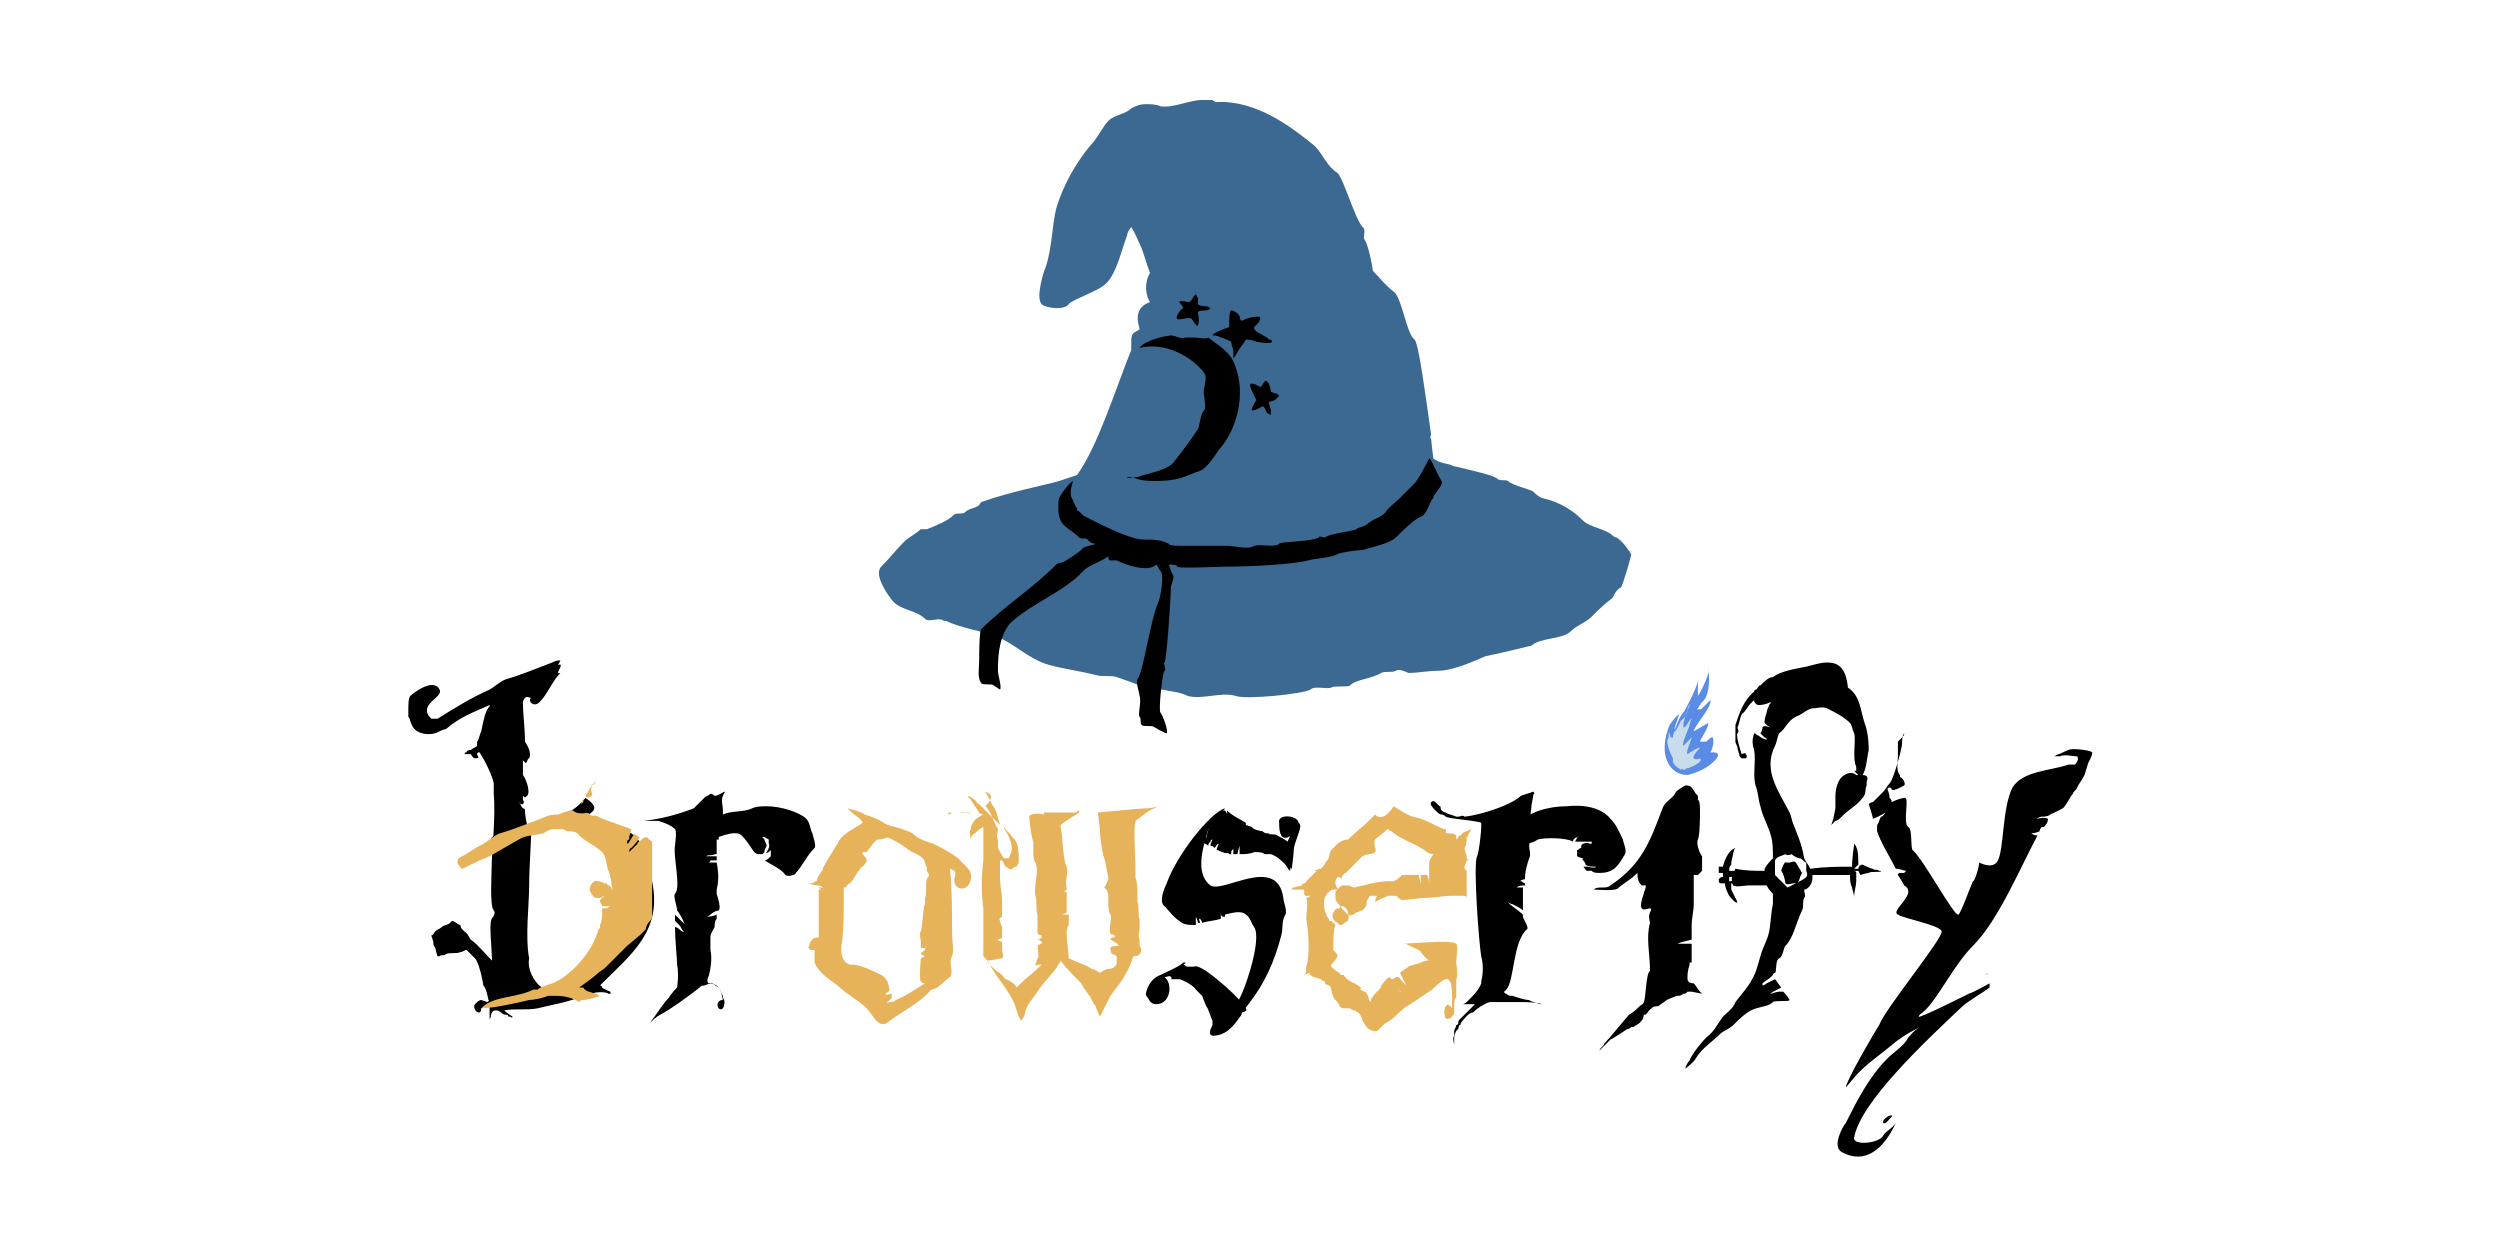 <svg version="1.1" xmlns="http://www.w3.org/2000/svg" xmlns:xlink="http://www.w3.org/1999/xlink" x="0px" y="0px" viewBox="0 0 120 60" style="enable-background:new 0 0 120 60" xml:space="preserve">
  <g>
    <g transform="translate(-31, -1095)">
      <g transform="translate(31, 1095)">
        <g transform="translate(70, 0)">
          <path d="M-12.3,4.8c-0.6,0-1.4,0.4-2,0.3C-14.5,5-14.8,5-15,5c0,0,0,0,0,0c-0.3,0-0.5,0.1-0.7,0.2 c0,0,0,0,0,0c0,0,0,0,0,0c-0.3,0.3-0.8,0.3-1.1,0.6c-0.2,0.2-0.4,0.6-0.7,1c0,0,0,0,0,0c-0.9,1-1.5,2.2-1.8,3.2 c-0.2,0.8-0.2,1.9-0.5,2.8c-0.1,0.2-0.5,1.5-0.2,1.8c0.2,0.2,1.1,0.3,1.3,0c0.1-0.2,1.4-0.6,1.8-1c0.5-0.5,0.7-1.5,1-2.3 c0-0.1,0.1-0.3,0.2-0.4c0.2,0.3,0.3,0.6,0.4,0.8c0.2,0.4,0.3,0.9,0.5,1.4c-0.3,0.5-0.2,1.1,0,1.4c-0.9,0.3-0.5,1.2-0.5,1.3 c-0.1,0.1-0.2,0.1-0.3,0.2c-0.1,0.1-0.1,0.3-0.1,0.4c0,0.1,0,0.3,0,0.4c-0.8,2-1.6,4.6-2.6,6c-0.3,0.1-0.6,0.2-0.9,0.3 c-0.7,0.2-2.3,0.5-3.7,1c-0.1,0.1-0.1,0.2-0.2,0.2c-0.1,0.1-0.4,0.1-0.6,0.3c-0.1,0.1-0.4,0-0.5,0.1c-0.3,0.3-0.8,0.5-1.3,0.7 c-0.1,0-0.2,0-0.3,0c-0.2,0.2-0.6,0.4-0.8,0.6c-0.4,0.4-0.7,0.8-1.1,1.2c-0.4,0.4,0.4,1.5,0.6,1.7c0.4,0.4,1.1,0.4,1.5,0.8 c0.2,0.2,0.7-0.1,0.9,0.1c0.1,0,0.1,0,0.1,0c0.6,0.3,1.7,0.5,2.3,0.7c0.9,0.3,1.6,1.1,2.6,1.4c0.7,0.2,1.5,0.3,2.3,0.5 c0.3,0.1,0.7,0,1,0.1c0.6,0.2,1.1,0.4,1.6,0.6c0.2,0.1,0.4,0,0.6,0c0.4,0.1,0.8,0.1,1.2,0.3c0.7,0.2,1.6-0.2,2.3,0 c0.5,0.2,3.3-0.1,3.6-0.3c0.2-0.2,0.8,0,1-0.1c0.2-0.1,0.8,0,0.9-0.1c0.3-0.3,1-0.3,1.5-0.6c0.2-0.1,0.5,0,0.7-0.1 c0.1-0.1,0.4,0,0.6,0.1c0.5,0,0.9-0.1,1.4-0.1c0.6,0,1.4-0.3,2.3-0.7c1-0.2,2.1-0.5,2.2-0.5c0.4-0.4,1.5-0.3,1.9-0.7 c0.3-0.3,0.7-0.4,1-0.7c0.3-0.3,0.6-0.6,1-0.9c0.1-0.2,0.2-0.4,0.4-0.5c0.1-0.1,0.5-1.5,0.5-1.6c-0.2-0.3-0.4-0.6-0.7-0.8 c-0.1,0-0.2-0.1-0.2-0.1c-0.3-0.3-1.1-0.4-1.4-0.7c-0.5-0.5-1.1-0.9-2-1.1c-0.2-0.1-0.3-0.2-0.4-0.3c-0.1-0.1-1-0.3-1.2-0.5 c-0.1-0.1-0.4,0-0.5-0.1c-0.2-0.2-1.2-0.4-2-0.6c-0.1,0-0.3-0.1-0.3-0.1c0,0-0.6-0.1-0.8-0.3c0,0-0.1-0.8-0.1-0.9 c0,0-0.1-0.2,0-0.2c0,0,0,0,0,0c-0.3-2.1-0.6-4.4-0.8-4.6c-0.4-0.3-0.6-2-1-2.3c-0.4-0.3-0.7-0.7-1-1c0,0,0,0,0,0 c-0.1-0.7-0.3-1.4-0.4-1.5c-0.1-0.1,0.1-0.5-0.1-0.6C-5,10.4-5.5,8.6-5.8,8.3C-6.3,8-6.5,7.4-6.9,7C-8,6.1-9.7,4.8-11.6,4.9 c-0.1,0-0.2-0.1-0.2-0.1C-12,4.8-12.1,4.8-12.3,4.8L-12.3,4.8z" style="fill:#3C6991"/>
          <path class="st1" d="M-12.7,16.2c-0.2,0-0.3,0-0.4,0c-0.2,0.1-0.5-0.1-0.7-0.1c-0.8,0.1-1.4,0.4-1.5,0.6 c1.2-0.3,2.5,0.4,3.1,1.2c0.2,0.3-0.1,0.8,0,1.1c0,0.1,0.1,0.6,0,0.7c-0.2,0.2-0.2,0.7-0.3,0.9c-0.4,0.6-0.7,1-1.1,1.5 c-0.3,0.5-1.3,0.6-1.8,0.8c-0.1,0-0.3,0-0.4,0c0,0-0.1,0-0.1,0c0,0,0,0,0,0c0,0.1,0.3,0,0.3,0c0.4,0.3,2,0.2,2.4,0 c0.3-0.1,0.5-0.2,0.8-0.3c0.3-0.1,0.7-0.7,0.9-1c0.9-1,1.3-2.7,0.8-4c-0.2-0.7-0.8-1-1.3-1.4C-12.1,16.3-12.4,16.2-12.7,16.2 L-12.7,16.2z"/>
          <path class="st1" d="M-10.9,14.9c-0.1,0-0.1,0.5-0.1,0.7c0,0,0,0,0,0.1c-0.3,0.1-0.8,0.3-0.8,0.4c0,0,0,0,0,0 c0,0,0,0,0,0c0,0,0.1,0,0.1,0c0.1,0,0.6,0.2,0.8,0.3c0,0.2,0.1,0.3,0.1,0.5c0,0.1,0,0.3,0,0.3c0,0,0,0,0,0c0,0,0,0,0,0 c0,0,0.1-0.1,0.2-0.3c0,0,0,0,0,0c0.1-0.2,0.3-0.4,0.4-0.6c0.3,0,0.5,0.1,0.5,0.1c0,0,1,0.2,0.7-0.1c0,0,0,0-0.1,0c0,0,0,0,0,0 c0-0.1-0.5-0.3-0.6-0.4c0,0-0.1-0.1-0.1-0.1c0,0,0,0,0-0.1v0c0.1-0.1,0.2-0.2,0.2-0.2c0,0,0.2-0.3,0-0.3c-0.1,0-0.4,0-0.8,0.2 c0,0-0.1-0.1-0.1-0.1C-10.4,15.2-10.7,14.9-10.9,14.9L-10.9,14.9z"/>
          <path class="st2" d="M-13.2 14.8C-13.2 14.8-13.3 14.9-13.2 14.8-13.3 14.8-13.2 14.8-13.2 14.8c-.1 0-.4.4-.3.5.1.1.5-.1.7 0 0 0 .3.5.3.3.1-.2 0-.6 0-.6 0-.1.3-.1.4-.1.1 0 .2-.1.2-.1 0 0 0 0 0 0 0 0-.1-.1-.2-.1-.1 0-.3 0-.4-.1 0 0 0-.3 0-.3-.1-.1-.1-.3-.1-.2 0 .1-.1.1-.1.1 0 .1-.2.3-.2.3-.1 0-.5-.1-.5 0C-13.5 14.4-13.2 14.7-13.2 14.8L-13.2 14.8zM-9.5 18.6C-9.5 18.5-9.6 18.5-9.5 18.6-9.6 18.5-9.5 18.6-9.5 18.6c-.1-.1-.5-.3-.5-.1 0 .1.2.5.3.7 0 0-.3.5-.2.5.2 0 .5-.2.5-.2.1 0 .2.3.2.3 0 0 .1.1.2.1 0 0 0 0 0 0 0 0 0-.1 0-.2 0-.1-.1-.3-.1-.4 0 0 .3-.1.3-.1.1-.1.2-.2.2-.2 0 0-.1-.1-.1-.1-.1 0-.3-.1-.3-.1 0-.1-.1-.5-.2-.5C-9.3 18.2-9.4 18.5-9.5 18.6L-9.5 18.6z"/>
          <path class="st3" d="M-1.4,22c-0.1,0.2-0.5,1-0.7,1.2c-0.2,0.2-0.5,0.5-0.7,0.7c-0.2,0.2-0.6,0.5-0.7,0.7 c-0.3,0.3-0.4,0.2-0.8,0.5c-0.2,0.2-0.5,0.2-0.6,0.3c-0.1,0.1-1.3,0.2-1.5,0.4c-0.1,0-0.3-0.1-0.3,0C-7,26-8.6,26-8.6,26.1 c-0.2,0.2-0.9,0-1.2,0.1c-0.3,0.2-0.9,0-1.3,0c-0.2,0-0.7,0-1.3,0c-0.1,0-0.2,0-0.2,0c0,0,0,0,0,0c-0.1,0-0.2,0-0.3,0 c-0.1,0-0.1,0-0.2,0c0,0,0,0,0,0c-0.4,0-0.8,0-0.8-0.1c-0.4-0.2-0.7-0.2-1.2-0.2c-0.7,0-2.2-0.8-2.8-1.1c-0.1,0-0.3-0.3-0.4-0.3 c0,0,0-0.1,0-0.1c-0.1-0.1-0.2-0.4-0.3-0.6c0-0.1,0-0.3,0-0.3c0,0,0.1-0.4,0.1-0.4c-0.1,0-0.5,0.5-0.6,0.7c0,0,0,0,0,0 c-0.1,0.1-0.1,0.3-0.1,0.6c0,0.9,0.5,0.9,1,1.4c0.1,0.1,0.4,0,0.4,0.1c0.1,0.1,0.2,0.2,0.4,0.2c-0.2,0.1-0.6,0.1-0.7,0.3 c-0.1,0.1-0.7,0.5-0.9,0.6c0,0-0.2,0-0.3,0.1c-1.2,1.2-2.5,2-3.6,3.1c-0.1,0.1-0.1,1.3-0.1,1.5c0,0.4-0.1,0.8,0.1,1.1 c0.1,0.1,0.5,0,0.6,0.1c0,0,0.3,0.2,0.3,0.2c0.1-0.1-0.1-0.7-0.1-0.9c0-0.9,0.1-1.7,0.6-2.3c1.1-1,2.6-1.5,3.5-2.5 c0.3-0.3,0.8-0.4,1.2-0.7c0,0.1,0,0.2,0.1,0.2c0,0,0.2,0,0.3,0c0.4,0.2,1.5,0.6,1.9,0.2c0.1,0.1,0.1,0.2,0.2,0.3 c0.2,0.2,0,1.3-0.1,1.5c-0.4,0.9-0.7,3.3-1,3.7c-0.1,0.1,0.1,0.7,0.1,0.8c0.1,0.3-0.1,0.9,0,1c0.1,0.1,0,0.3,0.1,0.4 c0.1,0.1,0.5,0,0.6,0.1c0,0,0.5,0.3,0.6,0.3c0.1-0.1-0.2-0.9-0.3-1c-0.1-0.1,0.1-2,0.2-2c0.1-0.1-0.1-0.4,0-0.4 c0.1-0.1,0.3-3.1,0.3-3.6c0-0.1,0.2-0.5,0.1-0.6c0,0-0.1-0.2-0.2-0.5c0.2,0,0.4,0,0.4,0.1c0.1,0.1,2,0,2.3,0 c1.2,0,3.2-0.1,4-0.3c0.3-0.1,1-0.1,1.4-0.3c0.2-0.1,1-0.2,1.2-0.2c0.3-0.1,1.3-0.3,1.6-0.6c0.2-0.2,0.9-0.9,1.2-1 c0.3-0.1,0.4-0.7,0.6-0.9c0-0.2,0.5-0.6,0.4-0.8C-1.2,22.4-1.3,22-1.4,22L-1.4,22z"/>
        </g>
        <g transform="translate(0, 83)">
          <path class="st3" d="M36.8-44.3c-0.2,0-0.5,0-0.7,0.1c-0.4,0.2-1,0.1-1.4,0.3c-0.4,0.2-0.6,0.5-0.9,0.7c0-0.1,0.1-0.2,0.1-0.3 c0,0.1-0.1,0.1-0.1,0.1c0,0-0.1,0.1-0.1,0.2c0,0.1,0,0.2,0,0.3c0,0.1,0,0.2,0,0.3c0,0.1,0,0.1,0,0.1c0.7-0.3,1.6-0.7,1.9-0.4 c0.2,0.2,0.4,0.5,0.6,0.8c0,0,0.1,0.1,0.2,0.1c0.1,0,0.1,0,0.1,0c0,0,0.1,0,0.1,0c0.1-0.1,0.1-0.1,0.1-0.2c0,0,0.1-0.2,0.1-0.2 c0-0.1-0.1-0.2-0.1-0.3c0,0-0.1-0.1-0.1-0.1c0-0.1,0.3,0.1,0.3,0.1c0,0,0,0.1,0,0.1c0,0,0,0.1,0,0.1c0.1,0.1-0.1,0.4-0.1,0.4 c-0.1,0.1,0.1,0,0.1,0c0,0,0.1-0.1,0.1-0.1c0,0,0,0,0,0c0,0,0,0.2,0,0.3c-0.1,0.1-0.2,0.2-0.3,0.2c0.3,0.2,0.8,0.4,1,0.7 c0.1,0.1,0.5,0,0.5-0.1c0.3-0.3,0.5-0.8,0.9-1.2c0.1-0.1-0.1-0.6-0.1-0.7c-0.1-0.1-0.1-0.5-0.3-0.7C38.4-44,37.5-44.3,36.8-44.3 L36.8-44.3z"/>
          <path class="st3" d="M34.1-44.9C34-44.9,34-44.9,34.1-44.9C34-44.9,34-44.9,34.1-44.9c-0.1,0.1-0.2,0.1-0.3,0.2 c-0.2,0.2-0.3,0.3-0.5,0.5c-0.8,0.3-1.5,0.5-2.4,0.6c0.1,0,0.1,0,0.2,0c-0.1,0-0.4,0-0.4,0c0,0-0.1,0-0.1,0c0,0,0.2,0,0.2,0 c0.1,0,0.2,0,0.3,0c0.2,0,0.3,0,0.5,0c0.3,0.1,0.6,0.2,0.8,0.4c0.1,0.1,0,0.7,0,0.8c-0.1,0.5,0.3,2,0,2.3 c-0.1,0.1,0.1,0.6,0.1,0.8c0.1,0.1,0.3,0.5,0.3,0.5c0,0.1,0.1,0.2,0.1,0.2c0,0-0.2-0.2-0.2-0.2c0,0-0.2-0.2-0.3-0.3 c0,0.1,0,0.2,0,0.3c0.1,0.1,0.1,0.1,0.2,0.2c0.1,0.1,0.1,0.2,0.2,0.3c0.1,0.1-0.1,0-0.2-0.1c0,0-0.1-0.1-0.2-0.1 c0,0.6,0.1,1.5,0.1,1.8c0.1,0.5,0,1.1,0,1.1c0,0-0.3,0.3-0.4,0.5c-0.3,0.3-0.6,0.8-0.9,1.2c0.1-0.1,0.3-0.3,0.5-0.4 c0.4-0.2,1.4-0.9,2-1.4c0.1,0.1,0.4-0.3,0.8,0.1c0.1,0.1,0.2,0.6,0.2,0.6c-0.3,0-0.3,0.3-0.2,0.4c0.1,0.1,0.2,0,0.2,0 c0.1-0.2,0.1-0.4,0-0.5c0,0,0-0.1,0-0.1c-0.1-0.1-0.1-0.3-0.2-0.4c0,0-0.2-0.1-0.3-0.2c0,0,0,0,0,0c0,0-0.1,0-0.2,0 c0,0-0.1-0.1,0-0.3c0.1-0.3,0.2-0.9,0.1-1.3c0-0.1,0-0.4,0-0.6c0,0,0,0,0,0c0-0.2,0.1-0.3,0.2-0.5c0-0.1,0-0.3,0.1-0.4 c0,0,0-0.1,0-0.2c-0.2,0.1-0.4,0.1-0.5,0.1c0,0,0,0,0,0c0,0,0.1,0,0.2-0.1c0.1-0.1,0.3-0.2,0.4-0.2c0,0,0,0,0,0 c0.1-0.1,0-0.5-0.1-0.8c0-0.1,0-0.1,0-0.2c0.1-0.4,0.1-0.8,0-1.3c0,0,0,0-0.1,0c0,0-0.3,0-0.3,0c0,0,0.1,0,0.1-0.1 c0,0,0.2,0,0.3,0c0-0.1,0-0.1,0-0.2c-0.2,0-0.5,0-0.5,0c0.1-0.1,0.3,0,0.4-0.1c0,0,0,0,0.1,0c0-0.3,0-0.5,0-0.7c0,0,0.1,0,0.1,0 c0,0,0-0.1,0-0.2c0-0.1,0-0.2,0-0.3s0-0.2,0-0.3s0-0.2,0.1-0.2c0-0.1,0.1-0.1,0.1-0.2c0-0.1,0-0.1,0-0.2c0-0.2-0.1-0.5,0-0.7 c0,0,0.1-0.2,0.1-0.2c0,0,0,0,0,0c-0.1,0-0.3,0.2-0.5,0.2C34.3-44.8,34.2-44.9,34.1-44.9L34.1-44.9z M33.9-38.9 C33.9-38.8,33.9-38.8,33.9-38.9C33.9-38.9,33.9-38.9,33.9-38.9L33.9-38.9z"/>
          <path class="st3" d="M26.9-51.3c-0.1,0-0.2,0-0.4,0.1c-0.8,0.3-1.5,0.6-2.2,0.8c-0.3,0.1-0.6,0.4-0.8,0.5 c-0.9,0.4-1.7,0.9-2.5,1.4c-0.1,0-0.2,0-0.3,0c-0.7-0.7,0.6-1,0.4-1.4c-0.3-0.6-1.3,0.2-1.4,0.3c-0.1,0.1-0.1,0.4-0.1,0.7 c0,0,0,0.3,0,0.3c0.1,0.1,0.1,0.4,0.3,0.6c0.3,0.3,0.9,0.3,1.2,0.1c0,0,0,0,0,0c0.2-0.1,0.3-0.1,0.3-0.1 c0.7-0.6,1.3-0.8,2.2-1.2c0.2-0.1,1.2-0.7,1.4-0.8c0.3-0.1,0.7-0.2,1.2-0.3c0.1-0.1,0.2-0.1,0.3-0.2 C26.7-50.9,26.8-51.1,26.9-51.3L26.9-51.3z M28.1-44.7c-0.4,0.5-0.9,0.8-1.2,0.8c0,0,0,0,0,0c-0.3,0.1-0.6,0.1-0.7,0.3 c0,0-0.1,0-0.2,0c-0.8,0.4-1.8,0.3-2.4,0.8c-0.3,0.3,2.2-0.3,2.2-0.3c0.2,0,0.7-0.1,0.9-0.2c0.1,0,0.3,0,0.4,0 c0.7,0,1.1,0.2,1.7,0.6c0.2,0.1,0.3,0.3,0.4,0.4c0.2,0.2,0.5,0.4,0.7,0.8c0.1,0.1,0,0.5,0.1,0.6c0.6,0.6-0.5,3.2-0.9,3.6 c-0.4,0.4-0.9,0.9-1.3,1.2c-0.2,0.2-0.4,0.2-0.6,0.4c-0.1,0.1-0.4,0.1-0.5,0.1c-0.5,0.2-1,0.2-1.5,0.5c-0.1,0.1-0.4,0.1-0.7,0.1 L23.7-35c-0.2,0.1,0.2-0.1-0.1,0c-0.1,0-0.2,0.1-0.2,0.1c0,0-0.3-0.1-0.3-0.1c0,0-0.1,0-0.2,0.1l-0.1,0.1 c-0.1,0.1,0,0.4,0.2,0.4c0.1,0,0.1-0.2,0.1-0.2c0.1-0.1,0.3-0.1,0.4-0.1c0,0,0,0,0,0v0.2c0,0.1,0,0.3,0,0.3c0,0,0,0.1,0,0.1 c0,0,0,0,0,0c0.1,0,0-0.4,0.3-0.4c0.2,0,0.2,0.1,0.4,0.2c0.1,0,0.2,0,0.2,0.1c0,0,0.1,0,0.1,0c0,0,0.1,0.1,0.1,0 c0,0-0.3-0.2-0.4-0.3c0.5-0.1,1.1,0,1.6-0.1c0.8-0.2,1.6-0.3,2.4-0.7c0,0,0,0.1,0,0.1c0,0,0.2-0.1,0.2-0.1 c0.2-0.1,0.7-0.1,0.8,0c0,0,0.1,0,0.2,0c-0.1,0-0.1,0-0.1-0.1c0,0-0.3-0.1-0.4-0.2c0,0,0-0.1-0.1-0.1c1.5-1.5,3-2.6,2.5-5 c-0.1-0.7-0.3-1.4-0.6-1.9c-0.6-0.9-1.9-0.7-2.3-1.1c-0.1,0-0.2,0-0.2-0.1c0,0,0,0,0,0c0,0,0,0,0,0c0,0,0,0,0,0 C28.2-44,29-44.1,28.1-44.7L28.1-44.7z M29.4-35.2c0.1,0,0.1,0,0.2,0C29.6-35.2,29.5-35.2,29.4-35.2L29.4-35.2z"/>
          <path class="st3" d="M26.9-51.1c-0.1,0-0.4,0.1-0.5,0.1c-0.3,0-2.5,1.1-2.7,1.3c-0.1,0.1-0.2,0.5-0.2,0.6 c-0.2,0.2-0.3,0.7-0.4,1.2c-0.1,0.2-0.1,0.4-0.2,0.5c0,0,0,0.1,0,0.2c-0.1,0.1-0.2,0.1-0.3,0.2c0,0-0.2,0-0.2,0.1 c-0.1,0-0.1,0.1-0.1,0.1c0,0,0.2,0,0.2,0c0,0,0.1,0,0.1,0c0,0,0.1,0.2,0.2,0.2c0.4,0-0.1-0.2,0.2-0.3c0.1,0.1,0.6,1,0.7,1.5 c0,0,0,0,0,0c0,0,0,0.1,0,0.2c0,0.1,0,0.2,0,0.3c0.1,1.1-0.1,2.9-0.1,3.5c0,0.4-0.1,1.9,0.1,2.1c0.1,0.1,0,0.3-0.1,0.4 c-0.2,0.4,0.2,2.4-0.1,2.8c0.1,0.1,0.1,0.2,0.2,0.2c0,0,0.3,0.9,0.4,1.3c0.5,0,1.1,0,1.4-0.1c0.3-0.2,0.7-0.3,1-0.4 c0.1,0,0.3-0.2,0.5-0.2c-0.2,0-0.7-0.2-0.7-0.2c-0.1,0-0.2,0-0.3-0.1c0,0,0,0,0,0c-0.4-0.3-0.7-0.9-0.6-1.4c-0.2-1,0-2.6,0-3.5 c0-1,0.1-1.9,0.1-2.9c-0.1,0-0.2,0-0.2,0c0,0-0.1-0.4-0.1-0.7c0-0.1-0.1-0.1-0.1-0.1c-0.1-0.1-0.1-0.2-0.2-0.3 c0,0-0.1-0.1-0.1-0.1c0,0,0.2,0.2,0.2,0.2c0,0,0,0,0,0c0,0,0,0,0,0c0,0,0.1,0,0.1,0c0.1-0.1,0-0.2,0-0.2c0,0,0-0.1,0-0.2 c0.1,0.1,0.1,0.1,0.2,0c0.2-0.2-0.1-0.9-0.2-1c0,0,0-0.1,0-0.1c0-0.1,0-0.1,0-0.2c0-0.1,0-0.3,0-0.4c0,0,0.1,0.1,0.1,0.1 c0.1,0.1,0.1-0.2,0.2-0.2c0.1-0.2,0-0.5-0.2-0.8c0-0.6-0.1-1.4-0.1-1.8c0,0,0,0,0,0c0-0.1,0-0.2,0.1-0.3c0.1-0.1,0.2,0,0.3,0 c-0.2,0.1,0.1,0.5,0.4,0.2c0.4-0.4,0.6-1,1-1.4C26.6-50.6,27-51,26.9-51.1C26.9-51.1,26.9-51.1,26.9-51.1L26.9-51.1z M26.7-35.4 C26.8-35.4,26.8-35.4,26.7-35.4C26.8-35.4,26.8-35.4,26.7-35.4L26.7-35.4z M22.1-46.9C22.1-46.9,22.1-46.9,22.1-46.9 C22.1-46.9,22.1-46.9,22.1-46.9L22.1-46.9z"/>
          <path class="st3" d="M21.7-38.8c0,0-0.1,0.1-0.1,0.1c-0.1,0.1-0.3,0.1-0.4,0.2c-0.1,0.1-0.2,0.1-0.3,0.2 c-0.1,0.1-0.1,0.2-0.2,0.2c0,0,0.1,0.3,0.1,0.3c0,0.1,0,0.2,0.1,0.3c0,0.1,0.1,0.4,0.1,0.4c0,0,0,0,0,0c0,0,0,0,0.1,0 c0.1-0.1,0.2,0,0.3-0.1c0.2-0.1,0.5,0,0.7-0.1c0.1,0,0.2-0.1,0.3-0.1c0,0,0,0,0,0c0,0,0,0,0,0c0,0,0,0,0,0c0,0,0.1,0.1,0.1,0.1 c0,0,0,0,0,0c0.1,0.1,0.2,0.2,0.3,0.3c0.2,0.2,0.4,1.2,0.4,1.3c0.2,0.2,0.2,0.7,0.3,0.8c0.1,0.1,0.1,0.2,0.2,0.2 c0.1,0.1,0.2,0.1,0.3,0.2c0.1,0.1,0.6-0.5,0.7-0.6c0,0,0.1-0.1,0.1-0.2c0,0,0.1,0,0.2-0.1c0,0,0,0,0,0L24.1-36 c-0.1,0-0.3-0.7-0.4-0.8c-0.4-0.4-0.7-0.8-1.1-1.1c-0.1-0.1-0.1-0.2-0.2-0.3c-0.1-0.1-0.3-0.2-0.3-0.4 C22-38.6,21.8-38.8,21.7-38.8C21.8-38.8,21.8-38.8,21.7-38.8C21.8-38.8,21.7-38.8,21.7-38.8C21.7-38.8,21.7-38.8,21.7-38.8 C21.7-38.8,21.7-38.8,21.7-38.8L21.7-38.8z"/>
          <path d="M28.6-45.5C28.6-45.5,28.6-45.4,28.6-45.5c-0.1,0.1-0.1,0.1-0.1,0.2C28.5-45.4,28.6-45.4,28.6-45.5 C28.6-45.4,28.6-45.5,28.6-45.5L28.6-45.5z M28.5-45.4c-0.2,0.2-0.3,0.5-0.4,0.6c-0.1,0.1-0.2,0.3-0.2,0.4l0.1-0.1 c0-0.1,0-0.1,0-0.2c0,0,0.1-0.1,0.1-0.1c0,0.1,0.2,0.1,0.3,0c0.1-0.1-0.1-0.2,0-0.4c0,0,0-0.1,0-0.2 C28.5-45.3,28.5-45.3,28.5-45.4L28.5-45.4z M27.5-44.1c-0.2,0-0.5,0.1-0.7,0.2c-0.2,0-0.4,0-0.6,0.1c-0.8,0.3-1.5,0.6-2.2,0.8 c-0.3,0.1-0.6,0.4-0.8,0.5c-0.4,0.2-0.8,0.5-1.2,0.7c0,0.1-0.1,0.2,0,0.3c0.1,0.1,0.1,0.2,0.2,0.2c0.4-0.2,0.8-0.4,1.3-0.6 c0.2-0.1,1.2-0.7,1.4-0.8c0.3-0.2,0.7-0.2,1.2-0.3c0.1-0.1,0.3-0.2,0.5-0.2c0.1,0,0.1,0,0.2,0c0.1,0,0.1,0,0.1,0c0,0,0,0,0,0 c0.1,0,0.2,0,0.3,0.1c0.2,0,0.5,0,0.6,0.2c0.3,0.3,0.8,0.5,1.1,0.8c0.2,0.2,0.2,0.6,0.3,0.9c0.1,0.1,0.2,0.9,0.2,1.1 c0,0,0,0,0-0.1c0-0.1-0.1-0.3-0.2-0.3l-0.1-0.1c0,0-0.1,0-0.1,0c0,0,0,0,0,0c0,0,0,0,0,0c-0.1-0.1-0.1,0-0.2-0.1 c0,0-0.1,0-0.1,0c-0.2-0.1-0.4,0.2-0.4,0.4c0,0.1,0.2,0.4,0.3,0.4c0,0,0.2,0,0.2,0c0.1,0,0.1-0.1,0.2-0.1c0,0-0.1,0.1-0.1,0.1 c0,0-0.1,0.1-0.1,0.1c0,0,0,0.1,0,0.1c0,0,0,0,0,0c0,0,0.1,0.1,0.1,0.2c0.1,0,0.2,0,0.2,0c0.1,0,0.2,0,0.2,0 c0,0-0.2,0.1-0.2,0.1c-0.1,0-0.1,0-0.2,0c0,0.1,0,0.1,0,0.2c0,0,0,0,0,0c0,0.2,0,0.4-0.1,0.6c0,0,0,0,0,0.1 c0,0.1-0.1,0.1-0.1,0.2c-0.4,1.3-1.6,2.3-2.2,2.5c0,0,0,0,0,0c-0.3,0.1-0.6,0.2-0.7,0.3c0,0-0.1,0-0.2,0 c-0.8,0.4-1.8,0.3-2.4,0.8c-0.3,0.3,2.2-0.3,2.2-0.3c0.2,0,0.7-0.1,0.9-0.2c0.1,0,0.3,0,0.4,0c0.4,0,0.8,0.1,1.1,0.3 c0.1-0.1,0.1-0.1,0.2-0.1c0.1,0,0.6-0.1,0.8-0.2c-0.1,0-0.1-0.1-0.2-0.1c-0.3-0.1-0.5-0.1-0.6-0.3c0,0,0,0,0,0c0,0,0,0-0.1,0 c0,0-0.1,0-0.1,0c0,0,0.7-0.5,0.8-0.6c0.2-0.2,0.3-0.2,0.5-0.4c0.3-0.3,0.7-0.7,1-1c0,0,0.6-0.5,0.6-0.5 c0.1-0.1,0.2-0.2,0.3-0.3c0,0,0,0,0,0c0-0.2,0.2-0.4,0.2-0.4c0,0,0.1-0.1,0.1-0.2c0,0,0-0.1,0-0.1c0-0.4,0-0.7,0-1.1 c0-0.3,0-0.7,0-1.1c0-0.2,0-1.2,0-1.3c-0.1-0.1-0.2-0.1-0.2-0.2c0,0-0.1,0-0.1,0c-0.1,0-0.1,0-0.2,0.1c-0.1,0.1-0.2,0.1-0.2,0.2 c-0.1,0.1-0.1,0.1-0.2,0.2c-0.1,0.1-0.1,0.1-0.2,0.2c0,0-0.1,0.1-0.1,0.1c0,0,0.1-0.1,0.1-0.1c0,0,0-0.2,0.1-0.2 c0.1-0.1,0.3-0.3,0.4-0.5c0,0,0,0,0,0c-0.1-0.1-0.2-0.1-0.3-0.2c0,0,0,0,0,0.1c-0.1,0.1-0.2,0.4-0.3,0.4c0,0,0,0.1,0,0.1 c0,0,0,0,0,0c0,0,0,0,0,0c0,0,0,0,0,0c0,0,0,0,0,0c0,0,0,0,0-0.1c0-0.1,0-0.2,0.1-0.2c0,0,0-0.1,0-0.1c0-0.1,0.1-0.3,0.1-0.4 c0,0,0,0,0,0c0,0,0,0,0,0c-0.5-0.2-1.2-0.4-1.6-0.6c-0.1-0.1-0.3,0-0.4-0.1C28.3-44.1,27.8-43.8,27.5-44.1L27.5-44.1z" style="fill:#E6B35A;stroke:#FFFFFF;stroke-width:0.331;stroke-opacity:0"/>
          <path d="M40.7-44.2c0.2,0.3,0.7,0.5,0.7,0.7c-0.4,0.3-1,0.5-1.2,1c-0.2,0.3-0.3,0.5-0.5,0.8c0,0.1-0.1,0.1-0.1,0.2 c0,0-0.1,0.1-0.1,0.2c0,0.1-0.1,0.1-0.1,0.2c-0.1,0.1-0.2,0.3-0.2,0.4c0,0,0,0,0,0c-0.1,0-0.2,0.1-0.2,0.1c-0.1,0-0.2,0-0.2,0 c0,0,0,0,0,0c0,0,0.3,0.1,0.4,0.1c0.1,0,0.2,0,0.3,0.1c0,0,0,0,0,0c0,0,0,0,0,0c0,0,0.1,0,0.1,0c-0.1,0-0.1,0-0.3,0c0,0,0,0,0,0 c0.1,0.1,0.1,0.1,0.2,0.1c0,0,0.1,0,0.1,0c0,0,0,0-0.1,0c0,0-0.1,0-0.2,0c0,0.1,0,0.3,0,0.4c0,0.4,0,0.8,0,1.2c0,0,0,0,0,0 c0,0.1,0,0.2,0,0.3c0,0.1,0,0.1,0,0.2c0,0,0,0,0,0c0,0,0,0,0,0.1c0,0,0,0.1,0,0.1C39-38,39-37.9,38.9-37.8c0,0-0.1,0.3-0.1,0.3 c0,0,0.1,0.1,0.1,0.1c0,0,0.1,0,0.1,0c0,0,0.1,0,0.1,0c0,0.2,0,0.4,0,0.6c0.2,0.5,0.7,0.8,1.1,1.1c0.4,0.4,1,0.7,1.4,1.1 c0.3,0.3,0.6,1.1,1.1,0.6c0.7-0.5,1.5-0.9,2-1.5c0.3,0,0.6-0.4,0.9-0.6c0.2-0.3-0.1-0.7,0.1-1c0.1-0.3,0-0.7,0-1.1 c0-1,0-2.1-0.1-3.1c0.3,0.1,0.3,0.2,0.2,0.5c0,0.6,0.7,0.6,0.8,0c0.1-0.5-0.4-0.7-0.6-1c-0.4-0.3-0.8-0.5-1.2-0.7 c-0.3-0.1-0.7-0.2-1-0.5c-0.4-0.2-0.8-0.3-1.2-0.4c-0.3-0.2-0.7-0.4-1.1-0.5C41.4-44,41.1-44.1,40.7-44.2L40.7-44.2z M42.6-42.8 c0.3,0.1,0.6,0.3,0.9,0.5c0.3,0.3,0.8,0.3,0.9,0.7c0,0.1,0.1,0.2,0.1,0.3c0,0,0,0,0,0c-0.1,0.1,0.1,0.2,0.1,0.3 c0,0.1-0.1,0.1-0.1,0.2c-0.1,0.1,0,0.8-0.1,0.9c0,0.1,0,0.3,0,0.3c-0.1,0.1-0.1,1-0.2,1.3c-0.1,0.1,0,0.4,0,0.5v0.2 c0,0,0,0.1,0,0.1c0,0,0.2,0,0.2,0c0.1,0.1-0.2,0.2-0.2,0.3c0,0,0.2,0.1,0.2,0.1c0,0-0.2,0.1-0.2,0.1c0,0-0.1,1.1,0,1.1 c0.1,0.1,0.1,0.1,0.2,0.1c-0.5,0.3-0.9,0.6-1.4,0.8c0,0,0,0,0,0c-0.1,0.1-0.2,0.1-0.3,0.1c0,0-0.2,0.1-0.2,0.1 c0,0,0.1,0,0.1-0.1c0,0,0.1-0.1,0.2-0.2c0-0.1,0-0.1,0-0.2c-0.1,0-0.3,0.1-0.3,0c0,0,0.2-0.1,0.2-0.2c0-0.1-0.1-0.3-0.1-0.4 c0,0-0.1,0-0.1,0.1c0,0,0.1-0.1,0.1-0.1c0,0,0,0,0,0c-0.1-0.1-0.1-0.2-0.3-0.3c-0.4-0.2-0.8-0.4-1.3-0.5c-0.5,0.1-0.7-0.5-0.6-1 c0.1-0.6,0.1-1.3,0.1-2c0-0.2,0-0.5,0-0.7c0,0,0.1,0,0.1,0c0,0,0,0,0,0c0,0,0.1-0.2,0.2-0.2c0.2-0.2,0.3-0.5,0.5-0.7 c0,0,0-0.1,0.1-0.1c0.1-0.1,0.2-0.2,0.2-0.3c0-0.1-0.1-0.2-0.2-0.3c0,0,0-0.1,0-0.1c0,0,0,0,0,0c0.1,0,0.1,0,0.2,0 c0,0,0.3-0.4,0.3-0.4c0,0,0.1-0.1,0.2-0.2C42.2-42.7,42.3-42.7,42.6-42.8L42.6-42.8L42.6-42.8z M38.5-40.7 C38.5-40.7,38.5-40.7,38.5-40.7C38.5-40.7,38.6-40.7,38.5-40.7C38.6-40.7,38.5-40.7,38.5-40.7L38.5-40.7z M42.4-35.7 C42.4-35.7,42.4-35.7,42.4-35.7C42.4-35.7,42.4-35.7,42.4-35.7L42.4-35.7z" style="fill:#E6B35A;stroke:#FFFFFF;stroke-width:0.292;stroke-opacity:0"/>
          <path d="M47.3-45C47.3-45,47.3-45,47.3-45C47.3-44.9,47.3-44.9,47.3-45c0,0.1,0.1,0.1,0.1,0.2c0,0,0.2,0.3,0.2,0.4 c0.2,0.2,0.3,0.6,0.4,1c0,0-0.1-0.1-0.1-0.1c0,0,0,0,0,0c-0.3-0.3-0.6-0.6-0.9-0.9c-0.1,0-0.1-0.1-0.2-0.2c0,0-0.3-0.2-0.3-0.2 c-0.1,0.1,0.1,0.1,0.1,0.2c0,0,0.4,0.6,0.4,0.6c0,0-0.1,0-0.1,0c0,0,0,0-0.1,0c0,0,0,0,0,0c0,0,0,0-0.1,0c0,0-0.1,0-0.1,0 c-0.1,0-0.2,0-0.3,0c0,0-0.1,0-0.1,0c0,0,0,0,0,0c0,0-0.1,0-0.2,0c0,0,0,0,0,0c0,0,0,0,0,0c0,0,0,0,0,0c-0.1,0-0.1,0-0.1,0 c0,0,0,0,0,0c-0.1,0-0.2,0-0.2,0c0,0-0.1,0-0.1,0c-0.1,0-0.1,0.1-0.1,0.1c0,0,0.1,0,0.2-0.1c0.1,0,0.3,0,0.4,0 c0.1-0.1,0.3,0.1,0.5,0c0,0,0,0,0,0c0,0,0,0,0.1,0c0,0,0,0,0,0c0,0,0.1,0,0.1,0c0,0,0.1,0,0.1,0c0.1,0,0.2,0.1,0.3,0.1 c0,0,0,0,0,0c0,0,0,0,0,0c0,0,0,0,0,0c-0.2,0.1-0.4,0.2-0.5,0.4c-0.1,0.1-0.1,0.3-0.1,0.3c-0.1,0.1,0,0.5,0,0.5 c0-0.1,0.1-0.3,0.2-0.3c0.1-0.1,0.2-0.2,0.4-0.3c0,0.5,0,1.1,0,1.6c-0.1,0.8-0.1,1.6,0,2.3c0,0.2,0,2.2,0,2.3 c0.1,0.1,0.2,0.2,0.3,0.4c0.4,0.7,0.9,1.2,1.2,1.9l0.2,0.6c0,0,0.1,0.2,0.1,0.2c0,0,0.2-0.2,0.2-0.4c0.1-0.4,0.4-0.7,0.6-1 c0.3-0.5,0.8-0.9,1-1.3c0.1-0.1,0.1-0.2,0.1-0.2c0.3,0.4,0.6,0.7,1,1.1c0,0,0,0,0,0c0,0.1,0.1,0.1,0.1,0.2c0,0,0,0,0,0 c0.1,0.1,0.2,0.3,0.3,0.4c0.1,0.2,0.2,0.4,0.3,0.5c0,0.1,0.2,0.5,0.2,0.5c0,0,0.4-0.8,0.5-1c0.2-0.3,0.5-0.6,0.7-1 c0.2-0.3,0.3-0.6,0.4-0.9c0.1,0,0.2,0,0.3-0.1c0.1-0.1,0.1-0.3,0-0.4c0-0.1,0-0.2,0-0.3c-0.1-0.2,0-0.4,0-0.5c0-0.1,0-0.4,0-0.5 c-0.1-0.1,0-0.6-0.1-0.8c0-0.1,0-0.1,0-0.2c0,0,0,0,0,0c0-0.3,0-0.7-0.1-1c0-0.2,0-0.4,0-0.6c0-0.1-0.1-1.9,0-2c0,0,0,0,0-0.1 c0.3-0.2,0.6-0.5,0.9-0.6c0,0,0.2-0.1,0.2-0.1c0,0-0.3,0.1-0.6,0.1c-0.3,0-2.2,0.2-2.3,0.2c0,0,0,0,0,0c0,0,0.1,0.8,0.1,0.9 c0,0.3,0.1,1,0.2,1.3c0.1,0.2,0.1,0.6,0.2,0.9c0,0,0,0.1,0,0.1c-0.1,0.2-0.1,0.3-0.2,0.4c0,0,0.1,0.1,0.1,0.1 c0.1,0.1,0.1,0.3,0.1,0.4c0,0.1,0,0.3,0,0.3c0,0,0,0.4,0.1,0.5c0.1,0.1-0.1,0.7,0,0.9c0,0.1,0.1,0,0.2,0.1c0,0,0,0.1,0,0.1 c0,0-0.1,0-0.1,0c0,0-0.1,0-0.1,0.1c0,0,0.4,0.2,0.4,0.3c0,0-0.4,0-0.4,0.1c0,0,0,0.3,0.1,0.3c0,0,0.1,0,0.2,0.1 c0,0.1,0,0.3,0,0.3c0,0.1,0,0.1-0.1,0.2c-0.1,0.1-0.2,0.1-0.2,0.1c-0.2,0-0.4,0.1-0.5,0.2c0,0-0.3-0.2-0.4-0.2 c-0.3-0.2-0.7-0.3-1.1-0.5c0,0,0,0,0,0c0,0,0,0,0,0c0-0.3-0.1-0.8-0.1-1.2c0-0.1,0-0.3,0.1-0.4c0,0-0.1,0-0.1,0c0,0-0.1,0-0.2,0 c0,0,0,0,0,0c0,0,0,0,0,0c0,0,0,0,0,0c0.1,0,0.1,0,0.2,0c0,0,0.1,0,0.1,0c0,0,0,0,0-0.1c0-0.1,0-0.2,0-0.3c0,0,0-0.1,0-0.1 c-0.1,0-0.1,0-0.2,0c0,0-0.1,0-0.1,0c0,0,0,0,0,0c0,0,0,0,0,0c0,0,0,0,0,0c0,0,0.2-0.1,0.2-0.1c0-0.2,0-0.4,0-0.6c0,0,0,0,0,0 c0,0,0,0,0,0c0-0.1,0-0.1,0-0.2c-0.1,0-0.2,0-0.3,0c0,0,0,0,0,0c0,0,0,0,0,0c0,0,0.1,0,0.1,0c0,0,0.1,0,0.2,0c0-0.1,0-0.1,0-0.2 c-0.1,0-0.2,0-0.2,0c-0.1,0-0.1,0-0.1,0c0,0,0.1,0,0.1,0c0,0,0,0,0,0c0.1,0,0.2-0.1,0.2-0.1c0,0,0-0.1,0-0.1 c-0.1-0.3,0.1-0.7,0-1c-0.1-0.1-0.2-1-0.2-1.2c0-0.2-0.1-0.8-0.1-0.8c0.1-0.1,0.6-0.4,0.9-0.6c0-0.1,0-0.1,0-0.1c0,0,0,0,0,0 c-0.1,0-0.1,0.1-0.2,0.1c-0.4,0-0.8,0-1.2,0c0,0-0.3,0-0.3,0c0,0,0,0,0,0.1c-0.4-0.1-0.7,0-0.7,0.1c0,0.1,0.1,1,0.2,1.2 c0,0.2,0,0.4,0,0.5c0,0.1,0,0.4,0.1,0.5c0.2,0.4-0.1,1.1,0,1.6c0.1,0.3,0,0.6,0.1,0.9c0,0,0,0,0,0c0,0.2,0,0.6,0,0.7v0.2 c0,0,0,0,0,0c0,0,0.1,0.1,0.2,0.1c0,0,0,0.1,0,0.1c-0.1,0.1-0.2,0.1-0.2,0.1c0,0,0.1,0,0.2,0.1c0,0,0,0,0,0.1 c-0.1,0-0.2,0.1-0.2,0.1c0,0.1,0.1,0.6,0,0.6c0,0-0.1,0.3-0.1,0.3c0,0.1,0.1,0,0.2,0c0,0,0.1,0,0.1,0c0,0-0.1,0.1-0.1,0.1 c-0.3,0.3-0.6,0.5-0.9,0.8c0,0-0.2,0.2-0.2,0.2c-0.1-0.2-0.3-0.3-0.5-0.4c-0.1,0-0.1-0.1-0.2-0.2c-0.3-0.2-0.5-0.4-0.7-0.6 c0,0,0,0,0-0.1c0,0,0,0,0.1,0c0.1,0,0.5-0.1,0.6-0.1c0.1-0.1,0-0.3,0-0.4c0-0.1,0-0.2,0-0.3c0,0,0-0.1,0-0.1c0,0-0.2,0-0.2-0.1 c0,0,0.3-0.1,0.2-0.1c0,0,0-0.5,0-0.5c0,0-0.1-0.2-0.1-0.3c-0.1-0.1,0.1-0.2,0.1-0.2c0,0,0-0.3,0-0.4c0,0,0-0.3,0-0.3 c0-0.4-0.1-0.8-0.1-1.2c0,0,0-0.1,0-0.2c0,0,0,0,0,0c0-0.1,0-0.2,0-0.3c0-0.1,0-0.3,0-0.3c0,0,0,0,0.1,0 c0.1,0.1,0.1,0.3,0.2,0.3c0,0,0.2,0.2,0.3,0.1c0.1-0.1,0.1-0.1,0.2-0.1c0,0,0.1-0.2,0.1-0.2c0,0,0-0.1,0-0.1 c0-0.4,0-0.9-0.3-1.1c0,0,0,0,0,0c0,0,0,0,0,0c-0.1-0.2-0.3-0.3-0.4-0.5c0,0,0,0,0,0c0,0,0,0,0,0.1c0.2,0.2,0.5,0.9,0.3,1.2 c-0.1,0.2,0,0.2-0.2,0.2c0,0-0.1,0-0.1,0c-0.1-0.1-0.2-0.3-0.3-0.5c0,0,0,0,0,0c0,0,0-0.3,0-0.4c-0.1-0.2,0-0.3,0-0.5 c-0.2-0.3-0.3-0.8-0.6-1.1C47.7-44.7,47.6-44.9,47.3-45C47.4-45,47.4-45,47.3-45L47.3-45z M46.3-44c0,0,0.1,0,0.1,0 C46.4-44,46.4-44,46.3-44C46.4-44,46.3-44,46.3-44L46.3-44z M51.4-39.8C51.4-39.8,51.4-39.8,51.4-39.8 C51.4-39.8,51.4-39.8,51.4-39.8C51.4-39.8,51.4-39.8,51.4-39.8L51.4-39.8z M49.3-33.7C49.3-33.7,49.3-33.7,49.3-33.7 C49.3-33.7,49.3-33.7,49.3-33.7C49.3-33.7,49.3-33.7,49.3-33.7L49.3-33.7z" style="fill:#E6B35A;stroke:#FFFFFF;stroke-width:0.347;stroke-opacity:0"/>
          <path class="st7" d="M58.8-44.2c-0.7,0.2-2.3,2.2-2.8,3.6c-0.1,0.2-0.4,0.9-0.1,1.1c0.2,0.2,0.4,0.5,0.7,0.7 c0.2,0.2,0.5,0.2,0.8,0.2c0-0.2,0-0.4,0-0.4c0,0,0.1,0.2,0.1,0.3c0,0,0.1,0,0.1,0c0-0.1-0.1-0.2,0-0.2c0,0,0.1,0.1,0.1,0.2 c0.3-0.1,0.6-0.1,0.9-0.2c0-0.1,0-0.3,0-0.3c0,0,0,0.2,0.1,0.2c0,0,0.1,0,0.1,0c0-0.1,0-0.3,0-0.3c0,0,0,0,0,0c0,0,0,0.1,0,0.2 c0.4-0.1,0.8-0.2,1,0c0.2,0.1,0.3,0.5,0.4,0.6c0.4,0.6-0.5,3.2-0.8,3.6c-0.1,0.1-0.6,0.9-0.7,1.1c0.1,0,0.3,0,0.3-0.1 c0.4-0.3,0.8-0.7,1-1c0.7-0.9,1.2-2,1.5-3.2c0.1-0.3,0-0.7,0.2-1c0.1-0.2-0.1-0.6-0.1-0.8c-0.3-2.1-2.9-0.2-3.5-0.6 c-0.8-0.6-0.3-2-0.1-2.7C58.4-43.5,58.4-43.6,58.8-44.2L58.8-44.2z M58.8-33.7C58.8-33.7,58.7-33.6,58.8-33.7 C58.7-33.6,58.8-33.7,58.8-33.7L58.8-33.7z"/>
          <path class="st7" d="M56.9-36.6C56.9-36.6,56.9-36.6,56.9-36.6c-0.3,0.1-0.5,0.4-0.7,0.6c-0.1,0,0.3,0,0.4,0 c0.1,0,0.7,0.3,0.8,0.5c0.1,0.1,0.2,0.2,0.3,0.3l0.2,0.5c0.1,0.1,0.2,0.5,0.3,0.7c0,0.1,0,0.2,0,0.2c0,0,0,0,0,0 c-0.1,0.2-0.3,0.6,0.2,0.5c0.6-0.1,0.9-0.6,1.2-1c0,0,0-0.1,0-0.1c0,0,0,0,0,0c0.1,0,0.3-0.1,0.2-0.2c-0.1-0.2-0.4-0.5-0.6-0.7 c-0.2-0.2-1.6-1.5-1.9-1.3C57-36.6,56.9-36.6,56.9-36.6L56.9-36.6z"/>
          <path class="st7" d="M56.8-36.8C56.8-36.8 56.8-36.8 56.8-36.8c-.2.2-.7.4-1.1.6 0 0 0 0 0 0-.3.1-.6.4-.7.9 0 .1.1.2.1.2.1.2.2.3.4.3.7 0 .8-1 .4-1.3.1 0 .3-.1.3 0 0 0 .1.1.1.1.1-.1.9-.3.9-.3 0 0-.3-.4-.4-.4C57-36.8 56.9-36.8 56.8-36.8L56.8-36.8zM58.8-44.1c-.2 0-.7.7-.8.9l-.1.4c-.2.1-.3 0-.4 0 0 0 .2.2.2.2.1.1.2.1.3.2 0-.1 0-.1.1-.2 0 0 0-.1.1-.1 0 0-.1.2-.1.3.1 0 .1 0 .2.1.1-.1.1-.2.2-.2 0 0-.1.2-.1.3.1 0 .2.1.3.1 0 0 0 0 0 0 0 0 0 0 0 0 .1.1.3 0 .3.1 0 0 .1 0 .1 0 0 0 0-.1 0-.1 0-.1.1-.1.1-.2 0 0 0 0 0 0 0 0 0 0 0 0 0 0 0 0 0 0 0 0 0 .1 0 .1 0 0 0 .1 0 .2 0 0 0 0 0 0 0 0 .1 0 .1 0 0 0 0 0 .1 0 0-.1.1-.4.1-.4 0 0 0 .2 0 .4.2 0 .5 0 .7-.1.2 0 .4 0 .5.1 0 0 .1 0 .2 0 0 0 .1 0 .1 0 0 0 0 0 0 0 .3.1.5.3.7.5 0 0 .2.3.2.3.1-.1 0-.4 0-.5 0-.1 0-.2 0-.3 0 0-.1-.1-.1-.1 0 0 0-.1 0-.1 0-.1.1-.4.1-.4 0 0-.1 0-.1 0-.1-.1-.3-.2-.5-.3-.1-.1-.4 0-.4-.1 0 0-.1 0-.1 0-.1 0-.2-.1-.2-.1-.1 0-.5-.1-.5-.2 0 0-.3-.1-.3-.1 0 0 0 0 0-.1-.3-.2-.6-.3-.9-.6C58.9-43.8 58.9-44 58.8-44.1 58.8-44.1 58.8-44.1 58.8-44.1L58.8-44.1z"/>
          <path class="st7" d="M61.3-42.3c0,0.1-0.1,0.2,0,0.2C61.4-42.1,61.3-42.3,61.3-42.3c0,0.2,0,0.2,0,0.3c0,0.1,0.1,0.1,0.1,0.2 c0,0,0.1,0.1,0.2,0.1c0.1,0.1,0.3,0.3,0.4,0.4c0,0,0,0.1,0,0.1c0-0.1,0.1-0.8,0.1-1c0-0.3,0.4-1.1,0.3-1.2 c0-0.1-0.1-0.1-0.1-0.2c-0.2-0.3-1-0.3-0.9,0.1c0,0.2,0,0.4,0.1,0.6c0.1,0.2,0.4,0.1,0.4,0c0,0,0,0.1,0,0.1c0,0-0.1,0.2-0.1,0.2 c-0.1,0.2-0.2,0.4-0.2,0.4c0,0-0.1,0.1-0.1,0.1C61.7-42.1,61.4-42.2,61.3-42.3L61.3-42.3z"/>
          <path d="M66-43.9c0,0-0.2,0.2-0.3,0.3c-0.3,0.3-0.7,0.6-1,0.9c-0.2,0-0.4,0.1-0.5,0.2c-0.1,0.1-0.2,0.2-0.3,0.3 c-0.1,0.1-0.1,0.5-0.2,0.5c-0.1,0.1-0.1,0.2-0.2,0.3c0,0-0.1,0.1-0.1,0.1c0,0,0,0,0,0c-0.1,0-0.3,0.1-0.4,0.1c0,0-0.3,0-0.3,0 c0,0,0.1,0,0.1,0c0,0,0.2,0,0.4,0c-0.2,0.2-0.3,0.3-0.5,0.5c0,0,0,0.1-0.1,0.1c-0.1,0-0.1,0.1-0.1,0.1c0,0-0.4,0.1-0.4,0.1 c0,0,0,0,0,0c0,0-0.1,0-0.1,0.1c0,0,0,0,0,0c0,0,0.2,0,0.2,0c0.1,0,0.2,0,0.2,0c0,0,0.1,0,0.2,0c0,0.1,0,0.1,0,0.2 c0,0.1,0.1,0.1,0.1,0.1c0,0,0,0,0,0c0,0,0,0,0,0c0,0,0.1,0,0.1,0h0.1c0,0,0,0,0,0c0,0,0,0,0,0c0,0-0.1,0.1-0.2,0.1 c0.1,0.3,0,0.7,0,1c0.1,0.6,0.2,1.7,0,2.3c0,0.1,0,0.4-0.1,0.4c0,0-0.1,0.1-0.1,0.1c0.1-0.1,0.3-0.2,0.4-0.2c0,0-0.1,0.1,0,0.1 c0,0,0,0,0,0c0,0,0.1,0.1,0.2,0.1c0,0,0.3,0.1,0.3,0.1c0.1,0.1,0.1,0.1,0.2,0.1c0,0,0,0.1,0,0.1c0,0,0.1,0.1,0.2,0.1 c0,0,0.1,0.1,0.1,0.2c0,0.1,0.1,0.4,0.2,0.5c0.1,0.1,0.2,0.2,0.2,0.3c0,0,0.1,0.1,0.2,0.1c0,0,0.2,0,0.3,0 c0.1,0.1,0.2,0.1,0.2,0.1c0.1,0,0.1,0.1,0.2,0.1c0.1,0.1,0.2,0.3,0.2,0.4c0,0,0.2,0.3,0.2,0.3c0,0,0.1,0.1,0.1,0.1 c0,0,0.2,0.1,0.3,0.1c0,0,0.1,0,0.1,0c0.1-0.1,0.1-0.1,0.2-0.2c0.1-0.1,0.2-0.2,0.4-0.3c0.3-0.2,0.6-0.6,1-0.8 c0.3-0.2,0.6-0.4,0.9-0.6c0.3-0.2,0.5-0.5,0.8-0.6c0,0,0,0,0.1,0c0,0,0,0,0.1,0.1c0.1,0.2,0.1,0.6,0.1,0.8c0,0,0,0.1,0,0.1 c0,0,0,0.1,0,0.1c0,0,0,0.1,0,0.1c0,0,0,0.2,0,0.2c0,0-0.2-0.3-0.3-0.1c-0.1,0.1-0.1,0.4,0,0.6c0,0,0.1,0,0.1,0 c0.2,0,0.2-0.2,0.3-0.2c0,0,0-0.1,0-0.1c0,0,0-0.1,0-0.1c0,0,0-0.2,0-0.2c0-0.1,0-0.4,0.1-0.4c0,0,0,0,0-0.1c0,0,0,0,0,0 c0,0,0-0.2,0-0.2c0-0.2,0-0.4,0-0.6c0.1-0.1,0-0.8,0-0.8c0-0.3,0.1-0.8,0-0.9c-0.2-0.2-2.2,0-2.7,0c0,0,0,0,0,0h0.2 c0,0,0,0,0.1,0c0,0,0,0,0,0c0.1,0.1,0.7,0.3,0.7,0.4c0.1,0.1,0.2,0.3,0.4,0.4c0,0,0,0,0,0c0,0,0,0,0,0c-0.2,0-0.4,0.1-0.4,0.1 c-0.2,0.1-0.4,0.1-0.6,0.2c-0.1,0.1-0.3,0.2-0.4,0.3c0.1,0.2,0.3,0.6,0.3,0.6c0,0-0.1-0.1-0.2-0.2c-0.1-0.1-0.1-0.2-0.2-0.2 c0,0,0,0-0.1,0c0,0-0.1,0.1-0.2,0.1c0,0,0,0,0,0c0.1,0.2,0.2,0.3,0.3,0.4c0.2,0.3,0.2,0.4,0,0c0-0.1-0.1-0.1-0.1-0.2 c-0.1-0.1-0.1-0.1-0.2-0.2c0,0-0.1-0.1-0.1-0.1c-0.2,0.1-0.3,0.3-0.4,0.4c0,0.1-0.1,0.2-0.2,0.3c-0.1,0.1-0.2,0.2-0.3,0.4 c0,0,0,0.1,0,0.1c0,0,0,0,0,0c0,0-0.1-0.1-0.1-0.1c0,0,0,0,0,0c0-0.1,0-0.2-0.1-0.3c0,0,0,0,0,0c0-0.1-0.2-0.1-0.3-0.2 c0,0,0-0.1,0.1-0.1c0,0,0,0,0,0c0,0-0.1,0-0.1,0c0,0,0,0,0,0c0,0-0.1-0.1-0.1-0.1c-0.1,0-0.1-0.1-0.2-0.1 c-0.2-0.1-0.4-0.2-0.5-0.4c0,0-0.1,0-0.1,0c0,0-0.1,0-0.1-0.1c-0.2-0.1-0.3-0.2-0.4-0.3c0,0,0,0,0-0.1c0.1-0.1,0.2-0.2,0.3-0.4 c0-0.1-0.1-0.2-0.2-0.3c0,0,0-0.1,0-0.2c0-0.1,0-0.8,0.1-1c0,0-0.1-0.1-0.1-0.1c-0.1-0.1-0.1-0.1-0.2-0.1c0,0,0-0.1-0.1-0.2 c-0.2-0.4-0.2-0.9,0-1.1c0,0,0,0,0,0c0.1-0.1,0.2-0.2,0.3-0.2c0,0,0.1,0,0.1,0c0,0,0.2,0,0.2,0c-0.1,0-0.2-0.2-0.2-0.3 c0-0.1,0-0.2,0.1-0.3c0.1,0,0.1,0,0.1,0c0,0,0.1,0.1,0.1,0.1c0,0,0-0.1,0-0.1c0.1-0.1,0.1-0.2,0.2-0.2l0.8-0.8 c0.1-0.1,0.6-0.1,0.6-0.2c0.1-0.1-0.1-0.4,0-0.6c0.1-0.1,0.4-0.3,0.6-0.5c0,0,0,0,0,0c0.1,0.1,0.2,0.1,0.2,0.1 c0.4,0.4,1.2,0.6,1.7,1c0.1,0.1,0.3,0.1,0.3,0.1c0,0-0.2,0.3-0.2,0.4c0,0,0,0.4,0,0.7c0,0,0,0,0,0c0,0.1,0,0.2,0,0.2 c0,0.1,0,0.2,0,0.3c0,0,0-0.1,0-0.1c0-0.1,0-0.3-0.1-0.5c-0.1,0-0.1,0-0.1,0c0,0-0.1,0-0.2,0c0,0,0,0.4,0,0.7c0,0,0,0.1,0,0.1 c0,0,0,0.1,0,0c0,0,0-0.1,0-0.1c0-0.1,0-0.1,0-0.2c0-0.2-0.1-0.4-0.1-0.5c-0.3,0-0.7,0-0.8,0c-0.1,0.1-0.2,0.2-0.4,0.3 c-0.1,0-0.2,0-0.3,0c-0.2,0-0.9,0.1-1.1,0.2c-0.2,0-0.4,0.1-0.5,0.1c-0.1,0-0.2-0.1-0.3-0.1c-0.1,0-0.1,0-0.1,0 c-0.1,0-0.2,0-0.2,0c0,0-0.1,0.1-0.1,0.1c0,0,0,0,0,0l0,0c-0.1,0.1-0.1,0.1-0.2,0.2c0,0.1,0,0.2,0,0.3c0,0.2,0.2,0.3,0.3,0.5 c0.1,0.1,0.2,0.2,0.3,0.3c0.1,0.1,0.3,0,0.4-0.1c0.1,0,0.2-0.1,0.3-0.1c0.1-0.1,0.2-0.2,0.2-0.4c0-0.1,0.1-0.2,0.1-0.2 c0,0,0-0.1,0.1-0.1c0.1,0,0.3,0,0.3,0c-0.1,0.2-0.1,0.3-0.1,0.3c0,0,0.2-0.1,0.2-0.1c0.1-0.1,0.3-0.1,0.4-0.2c0,0,0,0,0.1,0 c0,0,0.1,0,0.1,0c0,0,0.1,0,0.1,0c0,0,0,0,0,0c0.1,0,0.2,0,0.2,0.1c0.1,0,0.1,0.1,0.2,0.1c0.4,0,0.8-0.1,1.1-0.1 c0.4,0,0.9-0.1,1.3-0.1h0.6c0,0,0.1,0.1,0.1,0v-1.2c0,0-0.1-0.1-0.1-0.1c0,0,0,0,0-0.1c0-0.1,0.1-0.2,0.1-0.3v0v0c0,0,0,0,0,0 c0,0,0.1,0,0.1,0c0,0-0.1-0.1-0.1-0.1c0,0,0-0.1,0-0.1c0,0-0.1-0.3-0.1-0.4c0.1-0.1,0.1-0.4,0.1-0.5c0,0,0.1-0.1,0.1-0.2 c0.1-0.1,0.1-0.1,0.1-0.2c0,0,0,0,0,0c0,0-0.2,0.1-0.2,0.1c-0.1,0-0.2,0.1-0.3,0.2c0,0,0,0,0,0c0,0-0.1,0-0.1,0.1 c0,0-0.1,0.1-0.1,0.1c0,0,0-0.2,0-0.2c-0.1-0.1-0.3-0.1-0.5-0.1c0,0,0-0.1,0-0.2c0,0-0.1,0-0.1,0c-0.5-0.2-0.9-0.5-1.5-0.6 c-0.3-0.1-0.6-0.3-0.9-0.5C66.5-43.7,66.2-43.7,66-43.9C66-43.9,66-43.9,66-43.9L66-43.9z M65.3-35.2 C65.3-35.2,65.3-35.2,65.3-35.2C65.3-35.2,65.3-35.2,65.3-35.2L65.3-35.2z M68.4-39.7C68.4-39.7,68.4-39.7,68.4-39.7 C68.4-39.7,68.4-39.7,68.4-39.7c0,0.1,0,0.1,0,0.1C68.4-39.6,68.4-39.7,68.4-39.7C68.4-39.7,68.4-39.7,68.4-39.7L68.4-39.7z M64.4-39.5c0.3,0,0.4,0.5,0.3,0.7c0,0-0.3,0.2-0.3,0.2c-0.1,0-0.1,0-0.2-0.1C64-38.8,63.9-39,64-39.2c0.1-0.2,0.2-0.2,0.3-0.2 C64.3-39.5,64.4-39.5,64.4-39.5L64.4-39.5z" style="fill:#E6B35A;stroke:#FFFFFF;stroke-width:0.358;stroke-opacity:0"/>
          <path class="st3" d="M73.6-45c0,0-0.6,0.2-0.6,0.2c-0.4,0.4-1.8,0.9-2.7,1c0,0,0,0,0,0c-0.1-0.1-0.2,0-0.3,0c0,0-0.1,0-0.1,0 c-0.2-0.1-0.4-0.1-0.5-0.2c0,0-0.1,0-0.2-0.1c-0.1-0.1,0-0.2-0.1-0.2c-0.1-0.1-0.1-0.1-0.2-0.2c0,0-0.1-0.1-0.2,0 c-0.1,0.1,0.1,0.3,0.2,0.4c0.1,0.1,0.2,0.2,0.3,0.2c0.1,0,0.2,0.1,0.2,0.1c0,0,0,0,0,0c0,0,0,0,0,0c0.1,0.1,1.6,0.2,1.7,0.3 c0,0,0,0.2,0,0.2c0,0.2-0.1,1.2-0.2,1.4c-0.2,0.4,0.1,4.3,0.2,4.8c0.1,0.4,0.1,0.8,0,1.2c0,0,0,0,0,0c0,0,0,0,0,0.1 c-0.1,0.3-0.4,0.6-0.6,0.8c-0.1,0.1-0.2,0.2-0.3,0.2c0.1,0,0.4,0,0.5,0c0,0,0,0,0.1,0c-0.1,0.1-0.1,0.1-0.2,0.2 c-0.1,0.1-0.3,0.3-0.4,0.4c0,0-0.1,0.1-0.1,0.1c-0.1,0.1-0.1,0.1-0.1,0.2c0,0,0,0,0,0c0,0,0,0,0,0c0,0.1-0.1,0.1-0.1,0.1 c0,0,0,0,0,0c0,0.1-0.1,0.2-0.1,0.3c0,0.1,0,0.2,0,0.2c-0.1,0.2,0,0.3,0,0.5c0,0,0,0.1,0,0.1c0,0,0,0,0,0c0-0.1,0-0.4,0-0.5 c0-0.1,0.1-0.4,0.2-0.4c0,0,0-0.2,0.1-0.2c0,0,0-0.1,0.1-0.2c0.1-0.1,0.3-0.4,0.5-0.4c0.2-0.2,0.5-0.4,0.8-0.5 c0.1,0,0.3,0,0.4,0c0.2,0,0.5,0,0.8,0c0.1,0,0.3,0,0.4,0c0,0,0.7,0,0.9,0.1c0,0-0.1,0-0.1,0c-0.2-0.1-0.4-0.1-0.5-0.2 c-0.2,0-0.5-0.1-0.8-0.2c0.1,0,0.2,0,0.2,0c0,0-0.2,0-0.3,0c-0.1,0-0.2-0.1-0.2-0.1c0,0-0.1,0-0.1-0.1c0,0,0.1-0.1,0.1-0.1 c0.4-0.4,0.3-2.3,1-2.9c0.1-0.1-0.2-0.5-0.2-0.6c0,0,0,0,0-0.1c-0.2-0.2-0.7-0.5-0.7-0.6c0,0,0.1,0.1,0.2,0.1 c0.2,0.1,0.4,0.2,0.5,0.3c0,0,0,0,0,0c0-0.1,0-0.1,0-0.2c0-0.2,0-0.5,0-0.9c-0.1,0-0.2,0-0.3,0c-0.1,0-0.2,0-0.2,0 c0,0,0.1,0,0.2,0c0.1-0.1,0.3-0.1,0.4-0.1c0,0,0-0.1,0-0.1c0,0,0,0,0,0c-0.1,0-0.1-0.1-0.2-0.1c-0.1,0,0.1-0.1,0.2-0.1 c0-0.4,0.1-0.7,0.2-1c0.1-0.2,0-0.4,0-0.6c0.1-0.6,0-1.2,0.1-1.8c0-0.2,0.1-0.5,0.1-0.7C73.6-44.8,73.7-44.9,73.6-45L73.6-45z M74.1-34.6C74.2-34.6,74.2-34.6,74.1-34.6C74.2-34.6,74.2-34.6,74.1-34.6L74.1-34.6z M70.4-34.7C70.4-34.7,70.4-34.7,70.4-34.7 C70.4-34.7,70.4-34.7,70.4-34.7L70.4-34.7z M70-32.5C70-32.5,70-32.5,70-32.5C70-32.5,70-32.5,70-32.5L70-32.5z"/>
          <path class="st3" d="M75.2-44.3c-0.9,0-1.9,0.3-2.2,0.8c0,0,0,0,0,0.1l0.3,0.1c-0.1,0-0.2,0-0.3,0c0,0.4-0.1,0.9,0,0.9 c0.1,0.1,0.1-0.1,0.2-0.1c0.2,0,0.5-0.1,0.6-0.2c0.3-0.1,1.4-0.1,1.7,0.1c0-0.1,0.1-0.2,0.2-0.2c0,0,0.1-0.1,0.1-0.1 c0,0,0,0,0,0c0,0,0,0,0,0c0,0,0,0,0,0c-0.1,0.1-0.2,0.3-0.2,0.3c0,0,0.1,0,0.2,0c0,0,0,0,0,0c0,0,0.1,0,0.1,0c0,0,0,0,0,0 c0,0,0,0,0.1,0c0.1,0,0.1,0,0.2,0c0,0,0,0,0,0c0,0,0,0,0,0c0,0,0.1,0,0.1,0c0,0,0.1,0,0.1,0c0,0,0,0,0,0c0,0,0,0,0,0 c0,0,0,0.1,0,0.1c0,0-0.1,0-0.1,0c-0.1-0.1-0.4,0-0.4,0.1c0,0,0,0,0,0c0,0,0,0.1,0,0.1c0,0,0,0,0,0c-0.1,0-0.1,0.1-0.2,0.1 c0,0,0,0.3,0,0.3c0,0,0.2,0.1,0.3,0.1c0,0,0,0,0,0c0,0-0.1,0.1,0,0.1c0,0,0.1,0.1,0.1,0.2c0.1,0.1,0.3,0.1,0.5,0.1c0,0,0,0,0,0 c0,0.1-0.4,0-0.4,0c0,0-0.2,0-0.2,0c0.1,0.1,0.1,0.2,0.2,0.2c0.1,0,0.2,0,0.2,0c0.1,0.1,0.2,0.1,0.4,0.1c0.7,0,0.9-0.4,1.2-0.9 c0.1-0.2-0.1-0.6-0.1-0.7c-0.2-0.4-0.3-0.7-0.6-1C76.9-44.2,76.1-44.4,75.2-44.3L75.2-44.3z M73-43.5C73-43.5,73-43.5,73-43.5 L73-43.5C73-43.5,73-43.5,73-43.5L73-43.5z M73-43.5C73-43.5,73-43.5,73-43.5c0-0.3,0-0.5-0.1-0.4c0,0,0.1,0.1,0.1,0.1 C73-43.6,72.9-43.5,73-43.5L73-43.5z"/>
          <path class="st3" d="M80.9-45.3c-0.2,0.1-0.5,0.3-0.5,0.4c-0.1,0.2-0.5,0.4-0.6,0.7c-0.6,1.6-1,2.7-2.5,3.7 c-0.2,0.2-0.6,0-0.8,0.2c0.2,0,1.1,0.1,1.2-0.1c0.1-0.1,0.6-0.4,0.9-0.7c0,0.2,0,0.4,0.2,0.6c0,0,0.1,0,0.1,0c0,0,0,0,0.1,0 c0,0.2-0.1,0.3-0.1,0.4c-0.5,1.4,0.6,0.3,0.3,0.9c-0.1,0.2,0,0.4,0,0.5c-0.2,0.7,0,1.5,0,2.3C79-36.3,79-35,78.9-34.9 c0,0.1-0.1,0.1-0.2,0.2c-0.1,0.1-0.3,0.3-0.5,0.4c-0.1,0.1-1,1.2-1.2,1.4c0,0.1-0.3,0.3-0.2,0.3c0,0,0.4-0.4,0.5-0.5 c0.2-0.1,0.5-0.3,0.8-0.5c0.1,0,0.2-0.1,0.2-0.1c0,0,0.1,0,0.1,0c0.1-0.1,0.2-0.1,0.3-0.2c0.1-0.1,0.2-0.2,0.2-0.4 c0,0,0.1,0,0.1,0c0.1-0.1,0.2-0.3,0.3-0.3c0-0.1,0.2-0.1,0.3-0.1c0.1-0.1,0.3-0.2,0.4-0.3c0,0,0.2-0.1,0.5-0.2 c0.1,0,0.2,0,0.3-0.1c0.1,0,0.1,0,0.2-0.1c0.1,0,0.1,0,0.2,0c0,0,0.5,0.1,0.5,0.1c0,0-0.1-0.1-0.1-0.1c-0.1-0.1-0.2-0.3-0.3-0.4 C81.1-35.8,81-35.9,81-36c0,0,0-0.1,0-0.1c0-0.1,0-0.3,0.1-0.6c0,0,0-0.1,0-0.1c-0.3,0-0.7,0-0.7,0c0,0,0,0,0.1,0 c0.1,0,0.4,0,0.7,0c0-0.3,0-0.5,0-0.6c-0.3,0-0.8,0-0.8,0c0,0,0.5,0,0.8,0c0-0.1,0-0.2,0-0.3c-0.2,0-0.5,0-0.6,0 c-0.2,0,0.2-0.1,0.6-0.2c0-0.1,0-0.1,0-0.2c0-0.2,0-0.3,0-0.5c0-0.3,0.1-0.7,0.1-1c0-0.5,0-0.9,0-1.4c0,0,0.1,0,0.1,0 c0,0,0.1,0,0.1,0c0.1-0.1,0.2-0.2,0.2-0.2c0,0,0-0.7,0-0.7c-0.1-0.1-0.3-0.6-0.2-0.8c0.1-0.2,0.1-1.2,0.1-1.4 c0-0.1,0-0.5-0.1-0.5c0,0,0,0,0,0c0,0,0,0,0,0c0-0.1,0-0.1,0-0.2c0,0,0,0,0,0c0,0,0,0-0.1-0.1C81.2-45.2,81.2-45.3,80.9-45.3 C81-45.3,80.9-45.3,80.9-45.3L80.9-45.3z"/>
          <path d="M81-45.8c-0.9,0-1.4-1-0.9-2.3c0-0.1,0.4-0.6,0.5-0.6c0,0-0.3,0.8-0.2,0.7c0,0,0.2-0.6,0.4-0.8 c0.1-0.1,0.8-1.5,0.7-1.6c0,0,0,0.8,0,0.8c0.1-0.1,0.6-1.1,0.5-1.3c0-0.1,0-0.4,0-0.4c0,0,0-0.2,0-0.2c0,0,0,0.7,0,0.7 c0.1,0.5,0,1.3-0.3,1.5c-0.1,0.1-0.3,0.5-0.3,0.4c0-0.1,0.2,0,0.3-0.1c0,0,0.4-0.4,0.4-0.4c0,0,0,0.1,0,0.1 c0,0.3-0.8,1.2-0.8,1.4c0,0,0.7-0.4,0.7-0.4c0,0.2-0.2,0.5-0.3,0.7c-0.1,0.1-0.1,0.3-0.1,0.2c0,0,0.2,0,0.3,0 c0,0,0.3-0.3,0.3-0.2c0.1,0.1,0,0.6-0.1,0.7c0,0.1-0.2,0.1-0.2,0.1c0,0,0,0.1,0,0c0-0.1,0.8-0.2,0.5,0.2 C82-46.1,81.4-45.9,81-45.8L81-45.8z" style="fill:#5A8CE6;stroke:#FFFFFF;stroke-width:0.322;stroke-opacity:0"/>
          <path d="M80.7-46.1c0,0-0.1,0-0.1,0C80.6-46.1,80.7-46,80.7-46.1c0,0-0.2,0-0.2-0.1c-0.1,0-0.1-0.1-0.2-0.2 c0,0,0-0.1,0-0.2c-0.1-0.2-0.4-0.8-0.2-1c0-0.1,0-0.3,0-0.3c0,0,0.1,0.3,0.1,0.3c0,0,0.1,0,0.1,0c0,0,0-0.2,0.1-0.3 c0.2-0.2,0.2-0.5,0.4-0.6c0.2-0.2,0.2-0.5,0.3-0.6c0,0,0-0.1,0-0.1c0,0-0.1,0.2-0.1,0.3c-0.1,0.2-0.2,0.6-0.2,0.7 c0,0,0,0.1,0,0.1c0.1,0.1,0.3-0.4,0.4-0.4c0,0-0.1,0.2-0.1,0.3c0,0.1-0.4,0.9-0.3,1c0,0,0.4-0.4,0.4-0.4c0,0.1-0.3,0.7-0.2,0.8 c0,0,0.6-0.4,0.6-0.3c0,0-0.4,0.4-0.3,0.5c0.1,0.1,0.3,0,0.3,0c0.2,0.2-0.6,0.5-0.7,0.5C80.9-46,80.7-46.1,80.7-46.1L80.7-46.1z" style="fill:#C8DCEB;stroke:#FFFFFF;stroke-width:0.322;stroke-opacity:0"/>
          <path class="st3" d="M87.7-51.2c-0.3,0-0.6,0.1-1,0.2c0,0,0,0,0,0c-0.5,0.1-1.2,0.2-1.6,0.5c-0.2,0-0.4,0.2-0.6,0.4c0,0,0,0,0,0 c-0.1,0-0.1,0.1-0.2,0.2c-0.1,0-0.1,0.1-0.1,0.1c-0.5,0.4-0.7,1-0.9,1.6c0,0.1,0,0.2,0,0.3c0,0.1,0,0.3,0,0.5 c0,0.1,0.1,0.2,0.1,0.3c0,0.1,0.1,0.3,0.1,0.4c0,0,0.1,0.1,0.1,0.1c0,0,0.1,0,0.1,0c0,0,0.1,0,0.1,0c0.1-0.1,0-0.2,0-0.2 c0-0.1-0.2,0-0.2,0c0,0-0.3-0.9-0.2-1c0.1-0.1,0-0.2,0-0.3c0.1-0.1,0.1-0.6,0.3-0.7c0.1-0.1,0.2-0.3,0.3-0.4 c0.1-0.1,0.1-0.1,0.2-0.2c0,0.1,0,0.1,0.1,0.2c0.1,0.1,0.5,0,0.7-0.1c0,0,0,0,0,0c0,0.1-0.1,0.1-0.1,0.2c0,0-0.1,0.2-0.1,0.3 c0,0-0.1,0.3-0.1,0.4c0,0,0,0.1,0,0.1c0.1,0.1,0.2,0.2,0.3,0.2c0,0,0.1,0,0.1,0c0,0,0,0-0.1,0c0,0-0.1,0-0.1,0 c0,0-0.2-0.1-0.3,0l0,0c0,0,0,0.2-0.1,0.3c0.1,0.1,0.2,0.2,0.2,0.2c0,0,0.1,0,0.1,0.1c0,0,0.1,0,0.1,0c0,0,0,0-0.1,0 c-0.1,0-0.3-0.1-0.4-0.2c0,0,0,0,0,0c-0.1,0-0.1-0.1-0.2-0.1c-0.1,0.3-0.1,0.5,0,0.8c0.1,0.6-0.1,1.3,0.1,1.8 c0.1,0.3,0.1,0.6,0.2,0.9c0.1,0.5,0.4,1,0.5,1.4c0.1,0.3,0.1,0.7,0.1,1.1c-0.1,0.1-0.3,0.3-0.4,0.5c0,0,0,0,0,0.1 c-0.5,0-0.9,0-1.4-0.1l-0.1,0.2c0,0,0,0,0,0c-0.1,0.1-0.1,0.5,0,0.6c0.1,0.1,0.6,0,0.7,0c0.3,0,0.6,0,0.9,0 c0.1,0.2,0.2,0.3,0.3,0.4c0,0.2,0,0.3,0,0.5c-0.1,0.4-0.1,1-0.2,1.4c-0.1,0.4-0.3,0.7-0.4,1.1c-0.1,0.3-0.2,0.8-0.4,1.1 c-0.2,0.4-0.5,0.7-0.8,1.1c-0.1,0.3-0.4,0.5-0.6,0.7c-0.3,0.4-0.4,0.7-0.8,1c-0.2,0.2-0.7,0.8-0.8,1.1c-0.1,0.1-0.2,0.3-0.2,0.4 c0.1-0.1,0.4-0.3,0.5-0.5c0.3-0.5,0.8-0.8,1.2-1.2c0.1-0.1,0.4-0.2,0.6-0.4c0.3-0.3,0.7-0.7,1.1-0.8c0.3-0.1,0.6-0.1,0.8-0.3 c0.1-0.1,0.8,0,0.8-0.1c0,0-0.1-0.2-0.3-0.4c-0.1,0-0.1,0-0.2,0c-0.1,0-0.4,0.1-0.4,0.1c-0.1,0,0.3-0.2,0.5-0.3 c-0.1-0.1-0.2-0.3-0.3-0.4c-0.2,0.1-0.4,0.2-0.4,0.2c0,0-0.1,0.1-0.2,0.1c0,0-0.1,0.1-0.1,0.1c0,0,0,0,0,0c0,0,0,0,0.1-0.1 c0,0,0-0.1,0-0.1c0.1-0.1,0.3-0.2,0.4-0.3l0.1-0.1c0,0,0,0,0,0c0,0,0-0.1,0.1-0.1c0.1-0.1,0-0.6,0.2-0.7 c0.2-0.1,0.2-0.5,0.3-0.6c0.4-0.4,0.5-1.1,0.8-1.7c0.1-0.2,0-0.4,0.1-0.6c0.1-0.1,0-0.2,0-0.4c0.1,0,0.2-0.1,0.2-0.1 c0.2-0.2,0.2-0.4,0.2-0.6c0.5,0,1.1,0,1.4,0c0.1,0,0.2,0,0.4,0c0,0.2,0,0.4,0.1,0.6c0,0.1,0.1,0.3,0.1,0.5c0,0.1,0,0.2,0,0.2 c0,0,0-0.2,0-0.3c0-0.2,0.1-0.5,0.1-0.7c0-0.1,0-0.2,0-0.3c0,0,0,0,0,0c0,0,0,0,0-0.1c0-0.1-0.1-0.1-0.2-0.1c0.1,0,0.1,0,0.1,0 c0,0,0.1,0,0.1,0c0,0,0.1,0,0.1,0c0,0,0.1,0.2,0.1,0.2c0,0,0.3-0.1,0.4-0.1c0.1-0.1,0.6,0,0.6-0.1c0,0-0.1,0-0.1,0 c-0.1-0.1-0.2,0-0.3-0.1c-0.1,0-0.5-0.2-0.5-0.2c-0.1,0-0.2,0.1-0.2,0.2c0,0-0.1,0-0.2,0c0,0,0.1-0.1,0.1-0.1 c0,0,0.1-0.1,0.1-0.1c0,0,0,0,0,0c0-0.4,0-0.8-0.2-1c0,0.1-0.1,0.6-0.1,1.1c-0.7,0-1.3,0-2,0.1c-0.1-0.2-0.2-0.3-0.3-0.5 c-0.1-0.7-0.4-1.3-0.5-1.6c-0.1-0.2-0.1-0.4-0.2-0.6c-0.5-1-1.3-2-0.7-3.2c0.1-0.2,0.1-0.4,0.2-0.6c0.3-0.2,0.4-0.6,0.8-0.8 c0.3-0.1,0.6-0.4,0.8-0.4c0.2,0,0.5-0.1,0.7,0c0.4,0.2,0.8,0.4,1.1,0.7c0.1,0.1,0.1,0.3,0.2,0.5c0.1,0.3-0.1,1.2,0.1,1.6 c0,0,0,0.1,0,0.2c0,0,0,0-0.1,0c0.1,0.1,0.1,0.1,0.2,0.2c0,0,0,0,0,0c0,0,0,0,0,0c-0.1,0-0.1,0-0.1,0c-0.1-0.1-0.2-0.1-0.3-0.1 c-0.1,0-0.3,0.1-0.4,0.2c-0.2,0.2-0.3,0.6-0.3,0.9c0,0.1,0,0.5,0,0.6c0,0-0.1,0.5-0.1,0.5c0,0-0.1,0.3-0.1,0.3 c0,0,0.1-0.1,0.2-0.2c0.1,0,0.2-0.1,0.3-0.2c0.1-0.1,0.1-0.1,0.1-0.1c0.2-0.2,0.7-0.5,0.9-0.8c0.2-0.2,0.1-0.4,0.2-0.6 c0,0,0-0.1,0-0.2c0.1-0.2,0-0.3-0.2-0.3c0.2-0.3,0.2-0.8,0.3-1.2c0-0.1,0-0.8-0.2-1.3c-0.2-0.6-0.2-1.3-0.8-1.7 C88.6-51,88.2-51.2,87.7-51.2L87.7-51.2z M89.4-39.8C89.4-39.8,89.4-39.8,89.4-39.8C89.4-39.8,89.4-39.8,89.4-39.8L89.4-39.8z M80.9-31.9C80.9-31.9,80.9-31.9,80.9-31.9C80.9-31.8,80.9-31.9,80.9-31.9C80.9-31.9,80.9-31.9,80.9-31.9L80.9-31.9z M86-42 C86-42,86.1-42,86-42c0.1,0.1,0.3,0.2,0.4,0.2c0.1,0,0.2,0.2,0.3,0.2c0,0,0,0,0,0v0.4c0,0,0.1,0.2,0,0.3 c-0.1,0.1-0.3,0.2-0.5,0.3c0,0-0.4,0.2-0.4,0.2c-0.1-0.1-0.2-0.2-0.3-0.3c-0.1-0.1-0.2-0.2-0.3-0.3c0,0,0-0.6,0-0.7 c0.1-0.2,0.3-0.2,0.5-0.3C85.8-41.9,86-42,86-42L86-42z"/>
          <path class="st3" d="M83.3-42.3c-.3.1-.5.5-.6.9-.1 0-.1 0-.2 0 0 .1 0 .2 0 .3 0 0 .1 0 .2 0 0 .1 0 .1 0 .2-.1 0-.1 0-.2.1 0 .1 0 .2.1.2 0 0 .1 0 .2 0 0 .2.1.4.2.6.1.1.3.4.4.3-.1-.2-.2-.4-.3-.6 0-.1 0-.2 0-.3.1 0 .1 0 .1 0 .1 0 .4.1.4 0 0-.1 0-.2 0-.2 0 0-.1 0-.1 0 0 0-.2 0-.2 0 0 .1-.2.1-.3.1 0-.1 0-.2 0-.2.2 0 .3-.1.4-.1 0 0 .2 0 .2 0 0-.1 0 0 0-.1 0 0 0-.1 0-.1 0 0 0 0-.1 0h-.3c-.1 0-.1 0-.2 0 0-.1 0-.2.1-.3 0 0 0-.1 0-.1C83.2-42 83.2-42.2 83.3-42.3L83.3-42.3zM85.5-41.2c0-.1.2-.5.2-.4 0 0 .1 0 .2 0 .1 0 .2-.1.3 0 0 0 .3.5.3.5 0 0-.1.2-.1.2 0 .1-.1.2-.1.3 0 0-.1 0-.2 0-.1 0-.3.1-.4 0C85.7-40.7 85.6-41.1 85.5-41.2L85.5-41.2zM91.4-48.1C91.4-48.1 91.4-48 91.4-48.1 91.4-48 91.4-48.1 91.4-48.1L91.4-48.1zM91.4-48c0 0 0 .1 0 .2 0 0 0-.1 0-.1C91.4-47.9 91.4-48 91.4-48L91.4-48zM91.4-47.8c-.1.1-.1.4-.1.5 0 .2-.4 1.7-.6 1.9 0 0 0-.1 0-.1 0 0 0 0 0 .1-.1.1-.2.3-.3.4-.2.2-.3.3-.5.5 0 0-.1 0-.2.1 0 0 .2.6.2.7 0 0 0 0 0 0 .3-.1.6-.3.6-.3 0 0-.1.2-.2.2-.1.1-.1.3-.2.4 0 0 0 .2 0 .3.2.6.6 1.2.9 1.8.2 0 .4.1.5.1 0 0-.1.1-.1.1 0 0-.1 0-.2 0 0 0-.1 0-.1.1.2.3.3.5.3.5.7.4-.7 1.2-.3 1.4.3.2 2 .5 2.1.8.1.3-2.7 3.7-3 4.5-.2.3-1.6 2.7-1.6 3 0 0 .5-.6.6-.7.6-.6 1.1-.9 1.8-1.5.4-.3.9-.6 1.2-.7-.3.1-.5.4-.6.5-.2.4-.7.7-1 1-.9.9-1.5 2.1-2 3.1-.1.1-.7 1.1-.2 1.4 1.1.6 2-.1 2.6-1.4-.2.3-.5.4-.6.6-.2.4-1.5.5-1.4.1.3-1.7 3.4-4.6 5.2-6.3.2-.2 1.2-.8 1.3-.9 0 0 0-.1 0-.2-.2.1-.7.4-1 .5-.2.1-2.4 1.2-2.4 1.1 0-.1.2-.2.3-.3.7-.7 1.4-2.2 2.3-3.1 1.2-1.2 2.2-3.6 3.1-5.3-.2 0-.3-.1-.3-.1 0 0 .2 0 .4-.1 0-.1.1-.2.1-.2-.1 0-.1 0-.1 0h-.2c.1 0 .2 0 .2 0 0 0 .1 0 .2 0 .1-.1.2-.2.2-.4-.2-.1-.4 0-.6 0 0 0 0 0 0 0 0 0 0 0 0 0 0 0 0 0 0 0 .1 0 .2-.1.3-.1.1 0 .3 0 .4-.1 0 0 0 0 0 0 .2-.1.7-.3.7-.4.1-.1.3-.5.4-.6 0-.1.2-.2.2-.3.1-.2.2-.3.3-.5.1-.1.2-.7.3-.8 0 0 .2-.4.1-.4-.1-.1-1-.2-1.1-.1-.1 0-.4.2-.5.2 0 0-.2.1-.2.1 0 0 .1 0 .1 0 0 0 .2 0 .2 0 .1-.1.7 0 .7 0 0 0 .1 0 .1 0 .1.1 0 .3-.1.4-.1 0-.2 0-.3 0-.9.3-2.2.3-2.7 1.1-.5 1-.4 2.9-.7 3.5-.2.4-.7.2-.9.1 0 .2-.2.9-.3.9-.1.2-.6 1.6-.7 1.6-.2.1-1.7-2.7-2.2-3.1-.1-.2 0-1-.2-1.1-.3-.2.1-1.5-.2-1.4-.1 0-.4.1-.6.2 0-.1 0-.1-.1-.2 0 0 0-.2-.1-.4 0-.1.1-.1.1-.1 0 0 0 0 0 0 0 0 0 0 0 0 0 0 .1 0 .1.1.1.1.6-.2.6-.2.1-.1-.1-.4-.2-.4 0 0 0-.1 0-.1-.2-.2-.1-.6-.1-.9 0-.3 0-.5 0-.7C91.4-47.7 91.4-47.7 91.4-47.8L91.4-47.8zM94.9-41.8C94.9-41.9 94.9-41.9 94.9-41.8 94.9-41.9 94.9-41.9 94.9-41.8L94.9-41.8zM95.3-36.2C95.4-36.3 95.5-36.3 95.3-36.2 95.3-36.3 95.3-36.2 95.3-36.2L95.3-36.2zM90.8-29.4c.1-.2-.5.1-.4.3C90.5-29 90.7-29.3 90.8-29.4L90.8-29.4zM97.5-43.6C97.5-43.6 97.6-43.6 97.5-43.6 97.6-43.6 97.5-43.6 97.5-43.6 97.5-43.6 97.5-43.6 97.5-43.6L97.5-43.6zM91.5-41.4C91.5-41.4 91.5-41.4 91.5-41.4 91.5-41.4 91.5-41.4 91.5-41.4 91.5-41.4 91.5-41.4 91.5-41.4L91.5-41.4z"/>
        </g>
      </g>
    </g>
  </g>
</svg>
